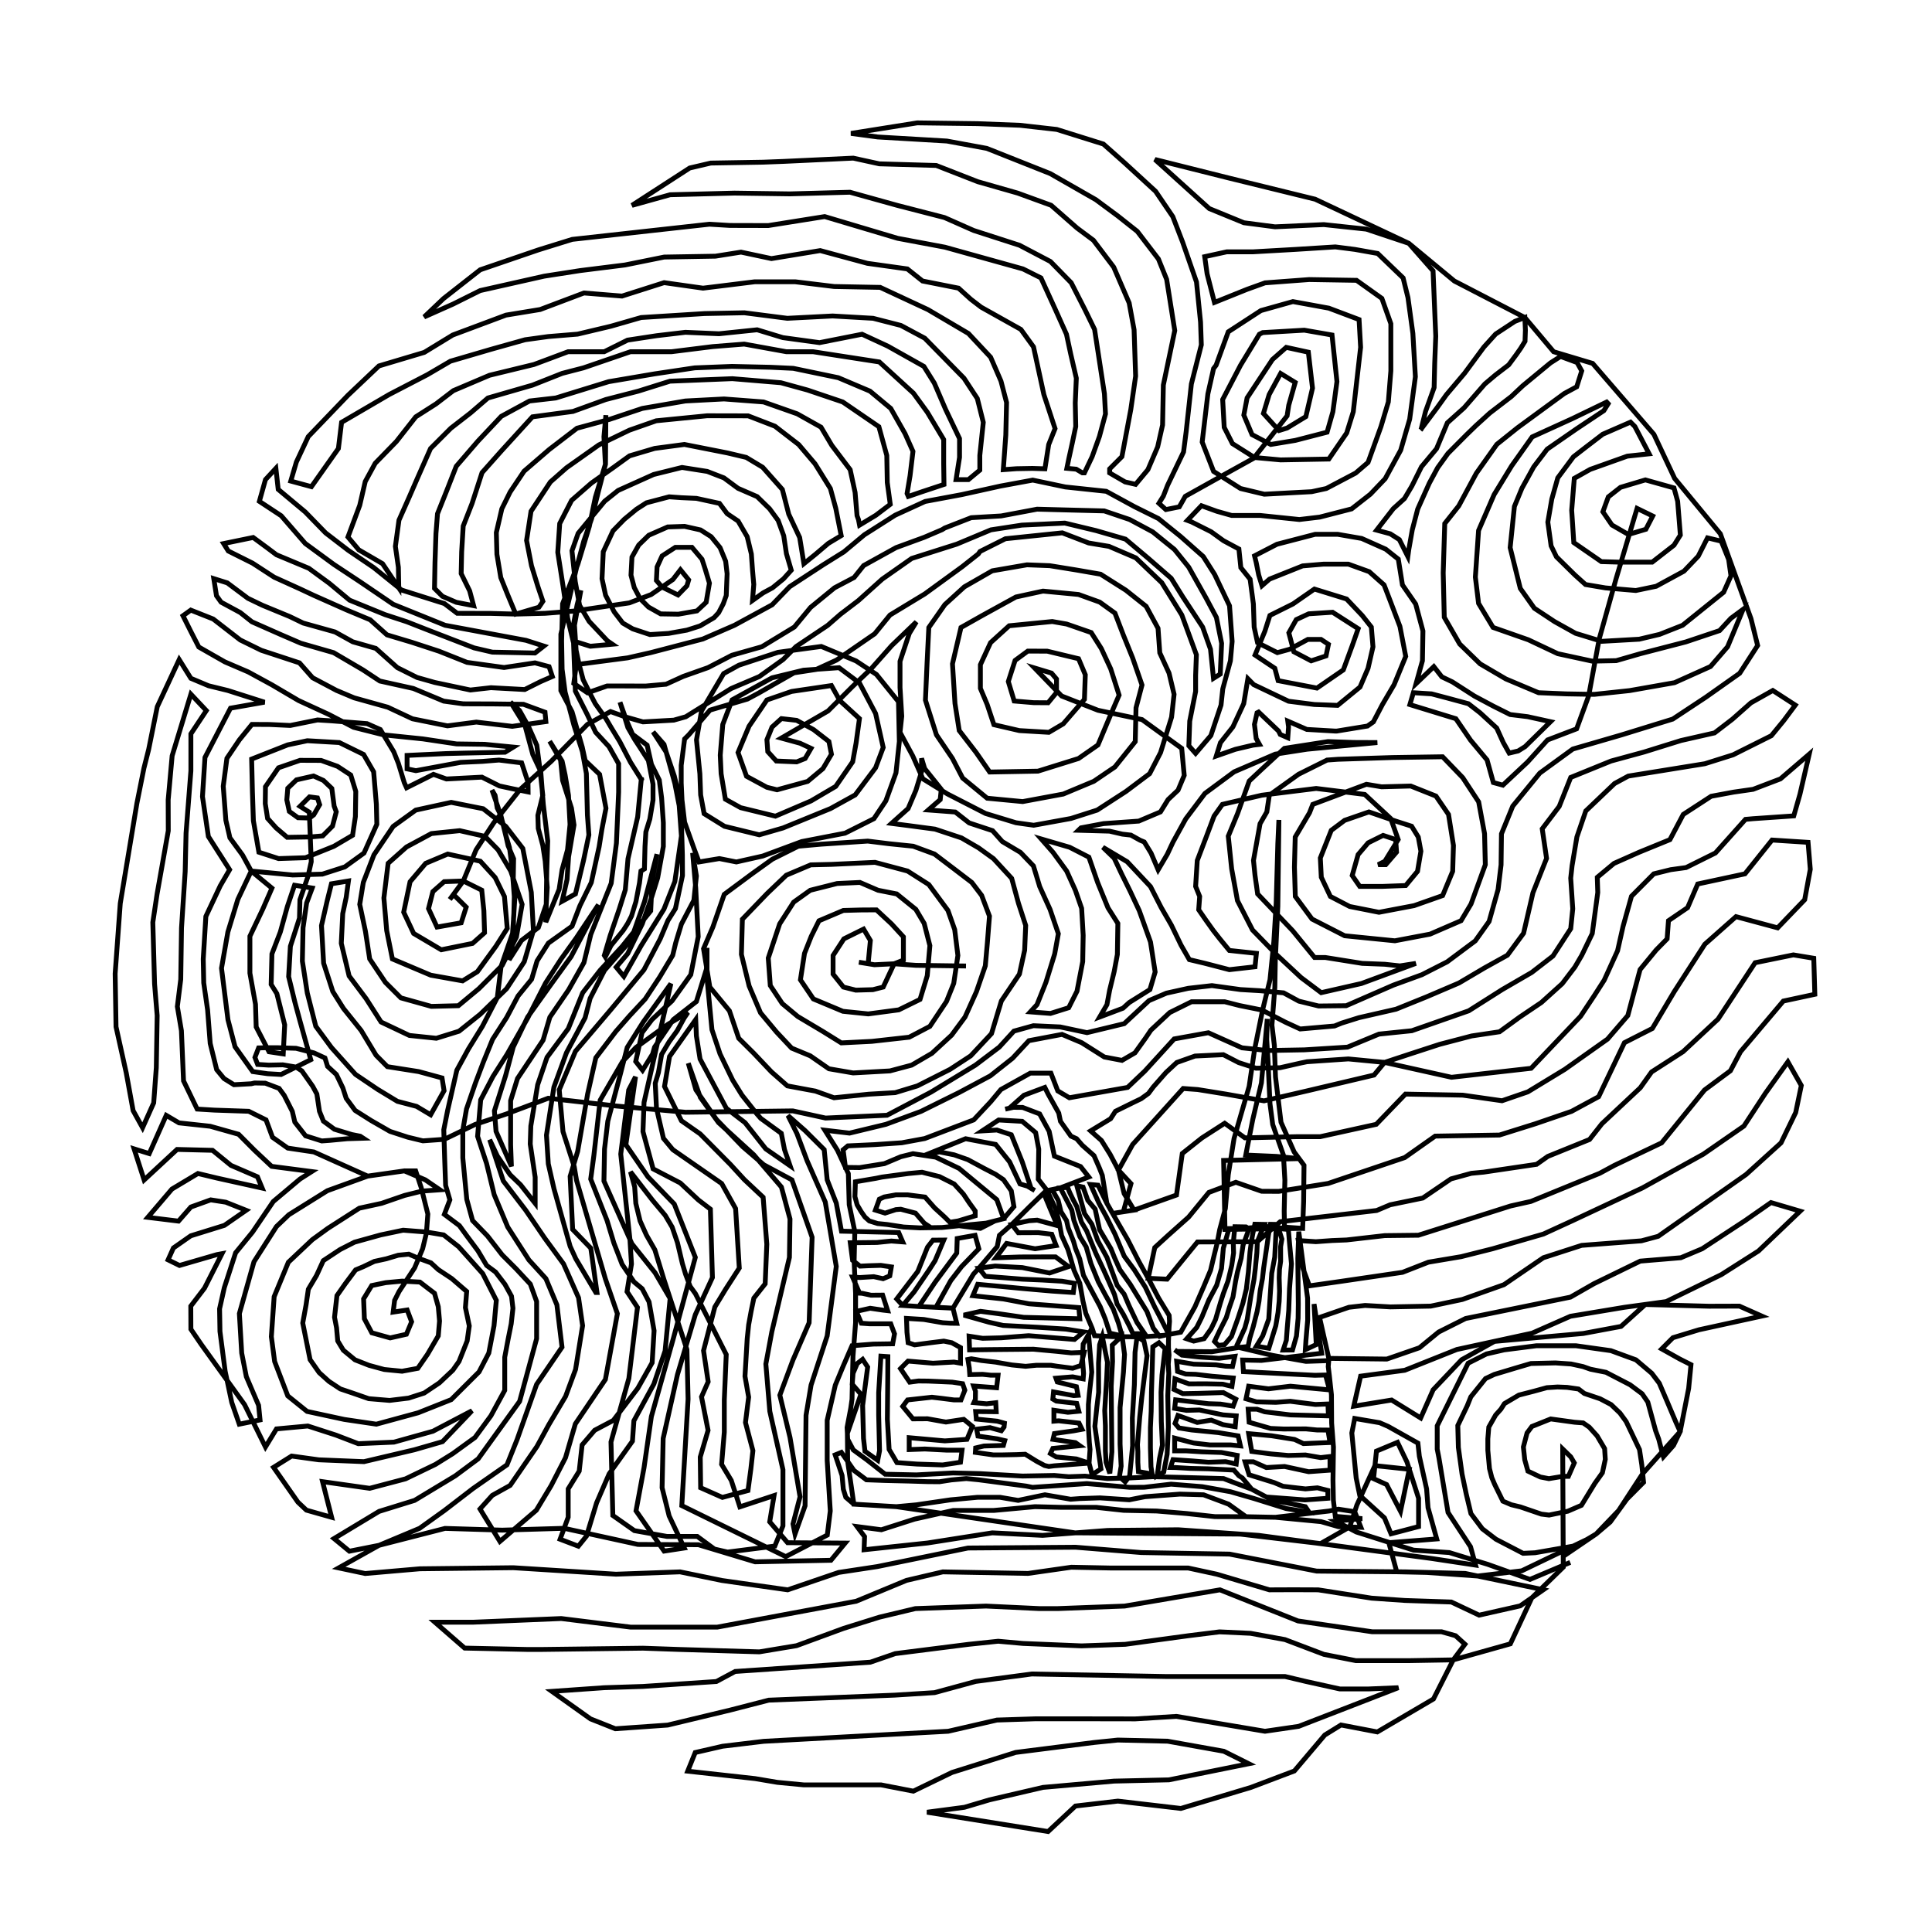 <?xml version="1.0" encoding="UTF-8" standalone="no"?>
<svg width="100%" height="100%" viewBox="0 0 200 200" preserveAspectRatio="xMidYMid meet" xmlns="http://www.w3.org/2000/svg">
    <path d="M 100.00 100.00 L 94.81 99.93 L 92.56 99.77 L 90.52 99.87 L 88.91 99.61 L 89.87 99.76 L 90.10 97.36 L 89.40 96.18 L 87.36 97.19 L 86.24 98.91 L 86.24 100.84 L 87.31 102.18 L 88.59 102.50 L 90.36 102.45 L 91.43 102.18 L 92.56 99.77 L 93.52 99.39 L 93.52 96.98 L 92.29 95.64 L 90.73 94.19 L 89.13 94.20 L 87.30 94.25 L 84.78 95.32 L 83.98 96.93 L 83.28 98.70 L 82.86 101.43 L 84.20 103.41 L 87.26 104.69 L 89.88 104.96 L 93.04 104.54 L 95.24 103.46 L 95.99 101.00 L 96.26 97.89 L 95.67 95.59 L 94.81 94.14 L 92.83 92.54 L 90.90 92.16 L 89.02 91.35 L 86.66 91.46 L 83.88 92.16 L 82.16 93.39 L 80.71 95.64 L 79.53 99.18 L 79.74 102.02 L 80.98 103.89 L 82.59 105.23 L 85.21 106.79 L 87.09 107.96 L 90.26 107.80 L 94.12 107.37 L 96.26 106.25 L 97.98 103.67 L 98.73 101.80 L 99.16 98.91 L 98.83 96.23 L 98.13 94.25 L 96.15 91.57 L 93.95 90.17 L 90.58 89.27 L 86.08 89.48 L 83.93 89.53 L 81.40 90.60 L 79.43 92.48 L 76.85 95.16 L 76.75 98.80 L 77.55 102.07 L 78.73 104.85 L 80.39 106.84 L 81.95 108.50 L 83.88 109.30 L 85.81 110.64 L 88.32 111.07 L 92.13 110.86 L 94.38 110.26 L 96.47 109.04 L 98.51 107.16 L 99.90 105.28 L 101.08 102.66 L 102.00 99.98 L 102.21 97.62 L 102.43 94.84 L 101.62 92.69 L 100.60 91.35 L 98.78 89.96 L 96.74 88.41 L 94.54 87.60 L 92.02 87.34 L 89.83 87.07 L 85.00 87.39 L 82.64 87.60 L 79.96 88.94 L 77.87 90.44 L 74.97 92.59 L 73.80 95.96 L 72.83 98.21 L 73.48 102.18 L 75.51 104.64 L 76.47 107.48 L 78.03 109.03 L 79.86 110.96 L 81.51 112.41 L 84.41 112.95 L 86.34 113.64 L 89.93 113.27 L 92.67 113.11 L 94.97 112.41 L 98.35 110.70 L 100.49 109.30 L 102.64 107.00 L 103.66 103.62 L 105.53 100.84 L 106.07 98.37 L 106.18 95.80 L 105.43 93.50 L 104.73 90.93 L 102.85 88.89 L 101.30 87.77 L 99.53 86.74 L 96.79 85.83 L 94.01 85.46 L 92.29 85.24 L 94.01 83.70 L 94.81 81.82 L 95.40 79.89 L 95.40 78.50 L 95.72 79.56 L 97.44 81.71 L 97.33 82.78 L 96.10 83.85 L 98.89 84.06 L 100.33 85.19 L 102.75 85.99 L 103.76 87.12 L 105.64 88.24 L 106.98 89.64 L 107.63 91.78 L 108.70 94.14 L 109.56 96.66 L 109.18 98.75 L 108.27 101.70 L 107.35 104.00 L 106.66 104.75 L 108.75 104.91 L 110.63 104.32 L 111.49 102.61 L 112.08 99.55 L 112.13 96.82 L 111.97 94.03 L 111.32 92.16 L 110.42 90.17 L 109.02 88.25 L 107.79 86.85 L 110.73 87.71 L 112.72 88.73 L 113.63 91.36 L 114.70 93.98 L 115.72 95.59 L 115.67 98.80 L 115.34 100.57 L 114.87 102.50 L 114.59 104.00 L 113.84 105.28 L 116.25 104.37 L 116.90 103.78 L 119.04 102.44 L 119.58 100.62 L 119.10 97.52 L 117.94 94.28 L 116.99 92.25 L 116.09 90.43 L 115.34 88.84 L 114.17 87.71 L 116.69 89.21 L 119.10 91.78 L 120.21 93.95 L 121.26 95.77 L 122.26 97.84 L 123.12 99.34 L 124.68 99.71 L 127.26 100.38 L 129.92 100.08 L 130.06 98.69 L 127.26 98.39 L 126.29 97.21 L 125.60 96.33 L 124.83 95.25 L 124.09 94.18 L 124.19 92.80 L 123.77 91.76 L 123.94 89.08 L 124.90 86.56 L 125.68 84.48 L 126.54 83.27 L 130.62 82.32 L 136.25 81.62 L 141.28 82.24 L 143.97 84.74 L 144.74 86.91 L 143.36 89.16 L 142.67 89.51 L 143.45 89.51 L 144.57 88.21 L 144.48 86.91 L 143.18 86.48 L 141.63 87.25 L 140.59 88.47 L 139.98 90.63 L 140.76 91.76 L 143.10 91.76 L 145.52 91.67 L 146.74 90.20 L 147.09 88.12 L 146.82 86.65 L 146.13 85.53 L 144.48 85.00 L 141.71 84.05 L 139.20 84.92 L 137.81 85.96 L 136.68 88.82 L 136.78 90.81 L 137.72 92.80 L 139.72 93.84 L 142.75 94.44 L 146.39 93.75 L 149.34 92.71 L 150.38 90.20 L 150.46 87.52 L 149.95 84.31 L 148.65 82.41 L 146.04 81.37 L 143.02 81.45 L 141.45 81.19 L 135.90 83.27 L 135.56 84.14 L 134.08 86.65 L 134.00 89.77 L 134.09 92.80 L 135.82 95.14 L 139.20 96.87 L 144.40 97.39 L 148.04 96.70 L 151.25 95.31 L 152.28 93.58 L 153.76 89.51 L 153.68 86.30 L 153.07 83.01 L 151.42 80.50 L 149.34 78.34 L 144.14 78.42 L 138.51 78.60 L 137.38 78.68 L 134.43 80.15 L 131.40 82.32 L 131.14 84.05 L 130.44 85.27 L 129.76 89.07 L 129.92 90.63 L 130.19 92.54 L 133.82 96.35 L 136.08 99.12 L 137.20 99.12 L 141.02 99.73 L 143.36 99.82 L 144.92 99.99 L 146.57 99.73 L 140.94 101.81 L 136.77 102.76 L 134.69 101.20 L 132.18 98.86 L 129.66 96.27 L 128.10 93.23 L 127.50 89.94 L 127.15 86.56 L 128.11 84.23 L 129.32 80.85 L 130.62 79.63 L 132.96 77.47 L 137.47 76.77 L 140.15 76.86 L 142.58 76.87 L 135.30 77.56 L 132.01 78.07 L 127.76 79.90 L 124.73 82.14 L 122.75 84.77 L 121.43 87.17 L 120.84 88.43 L 119.89 90.04 L 119.16 88.32 L 118.45 87.16 L 118.02 86.98 L 117.07 86.45 L 116.19 86.35 L 114.85 86.04 L 111.64 85.95 L 111.90 85.70 L 114.24 85.26 L 117.88 85.00 L 120.13 84.05 L 120.92 82.77 L 121.95 81.80 L 122.59 80.27 L 122.33 77.47 L 118.22 74.49 L 113.67 73.53 L 109.90 72.05 L 107.10 69.15 L 108.85 69.68 L 109.37 70.29 L 109.37 71.69 L 108.50 72.75 L 107.01 72.74 L 104.99 72.57 L 104.38 70.55 L 105.08 68.37 L 106.40 67.40 L 108.41 67.41 L 111.65 68.19 L 112.35 69.85 L 112.26 72.40 L 110.07 74.93 L 108.58 75.81 L 105.52 75.63 L 102.89 75.02 L 102.19 72.92 L 101.49 71.26 L 101.49 68.81 L 102.54 66.53 L 104.47 64.78 L 108.93 64.34 L 110.42 64.60 L 112.96 65.48 L 114.01 67.14 L 114.98 69.24 L 115.85 71.96 L 114.98 73.97 L 113.66 77.12 L 111.65 78.52 L 107.45 79.83 L 102.45 79.92 L 101.05 77.90 L 99.30 75.63 L 98.86 72.83 L 98.60 68.72 L 99.48 64.96 L 101.66 63.73 L 105.17 61.80 L 107.97 61.19 L 111.65 61.54 L 113.84 62.33 L 115.42 63.47 L 116.29 65.74 L 117.25 68.11 L 118.22 70.91 L 117.60 73.27 L 117.52 76.77 L 115.41 79.40 L 113.23 80.88 L 110.07 82.20 L 105.87 82.98 L 102.19 82.63 L 99.65 80.54 L 98.60 78.52 L 96.94 76.07 L 95.80 72.48 L 95.97 68.63 L 96.15 64.96 L 97.81 62.59 L 99.83 60.75 L 102.72 59.09 L 106.31 58.47 L 108.67 58.56 L 111.39 59.00 L 113.93 59.44 L 116.55 61.10 L 118.65 62.77 L 119.88 65.04 L 120.06 67.58 L 121.02 69.68 L 121.54 71.87 L 121.28 74.24 L 120.14 77.91 L 119.01 80.09 L 116.56 81.93 L 113.58 83.86 L 110.86 84.73 L 107.01 85.43 L 105.17 85.17 L 102.02 84.21 L 98.08 82.19 L 95.53 80.62 L 94.49 78.26 L 93.17 75.81 L 93.35 74.14 L 93.17 71.17 L 93.17 68.46 L 94.13 65.57 L 94.86 64.38 L 92.31 66.83 L 90.20 69.21 L 88.27 71.05 L 85.72 73.60 L 80.88 76.41 L 82.82 76.94 L 83.96 77.47 L 83.35 78.52 L 82.47 78.87 L 80.36 78.78 L 79.48 77.81 L 79.39 76.58 L 79.92 75.27 L 80.89 74.39 L 82.47 74.57 L 84.22 75.53 L 85.81 76.76 L 86.07 78.08 L 85.19 79.57 L 83.61 80.89 L 80.44 81.76 L 79.39 81.50 L 77.28 80.36 L 76.40 77.90 L 77.54 75.18 L 79.39 72.46 L 81.94 71.58 L 86.07 70.97 L 86.95 72.54 L 88.97 74.39 L 88.62 76.93 L 88.27 78.86 L 86.51 81.41 L 83.96 82.91 L 80.27 84.49 L 76.67 83.61 L 75.09 82.73 L 74.65 80.10 L 74.56 78.17 L 74.82 75.00 L 75.79 72.45 L 79.92 70.17 L 83.17 69.38 L 86.86 69.12 L 88.97 70.70 L 90.64 73.86 L 91.43 77.38 L 90.64 79.48 L 88.53 82.29 L 85.98 83.70 L 81.06 85.71 L 78.60 86.42 L 75.00 85.54 L 72.89 84.23 L 72.53 82.29 L 72.45 80.10 L 72.10 76.59 L 72.62 73.60 L 74.91 69.73 L 76.49 68.86 L 80.53 67.53 L 85.02 66.92 L 88.62 68.42 L 90.73 69.82 L 93.01 72.64 L 93.10 76.76 L 92.75 80.01 L 91.70 82.91 L 90.47 84.75 L 87.48 86.25 L 82.99 87.12 L 78.95 88.62 L 76.23 89.23 L 74.47 88.88 L 72.36 89.23 L 71.84 87.83 L 70.87 85.11 L 70.60 82.82 L 70.52 81.07 L 70.52 79.22 L 70.87 76.50 L 71.31 76.06 L 73.50 73.51 L 77.37 72.37 L 78.51 71.76 L 82.20 69.65 L 84.49 69.30 L 86.60 68.33 L 90.55 65.61 L 92.13 63.67 L 95.74 61.48 L 99.60 58.67 L 101.27 57.35 L 101.45 57.09 L 104.08 55.77 L 109.97 55.16 L 112.70 56.21 L 114.80 56.56 L 117.58 57.75 L 120.27 60.32 L 122.34 63.66 L 123.85 67.78 L 123.77 69.91 L 123.77 71.58 L 123.16 74.65 L 123.07 77.20 L 123.77 77.99 L 125.35 76.14 L 126.40 72.99 L 126.58 71.32 L 127.37 68.41 L 127.55 66.40 L 127.28 62.71 L 125.74 59.47 L 124.56 57.61 L 122.22 55.54 L 119.92 53.68 L 117.44 52.45 L 114.52 50.86 L 110.28 50.41 L 106.91 49.70 L 103.55 50.32 L 99.57 51.20 L 95.77 51.91 L 92.67 53.33 L 89.48 55.36 L 87.36 57.13 L 85.23 58.46 L 81.74 60.74 L 79.93 62.61 L 76.03 64.73 L 72.76 66.15 L 67.36 67.56 L 64.98 68.10 L 62.32 68.45 L 59.66 68.80 L 59.40 70.75 L 60.82 71.72 L 62.85 71.01 L 64.35 71.01 L 66.83 71.02 L 68.95 70.83 L 70.73 70.02 L 73.30 69.11 L 75.77 67.83 L 78.87 66.95 L 82.23 64.91 L 83.91 62.88 L 86.39 60.85 L 88.42 59.78 L 89.40 58.55 L 92.76 56.69 L 95.68 55.62 L 97.53 54.83 L 97.80 54.66 L 100.54 53.59 L 103.64 53.41 L 107.36 52.71 L 110.37 52.79 L 114.31 52.89 L 116.94 53.78 L 119.33 55.06 L 121.58 56.88 L 123.05 58.70 L 124.83 61.87 L 125.92 63.91 L 126.46 66.60 L 126.32 69.78 L 125.62 70.22 L 125.31 67.21 L 124.50 64.92 L 122.43 61.77 L 121.24 59.86 L 118.86 57.79 L 116.51 55.81 L 113.47 54.93 L 110.23 54.15 L 105.78 54.36 L 102.58 54.85 L 99.04 56.33 L 94.38 57.81 L 91.33 59.95 L 88.86 62.17 L 87.01 63.58 L 85.68 64.74 L 82.40 66.94 L 81.07 68.27 L 78.60 70.04 L 75.68 71.28 L 70.99 74.20 L 69.75 74.55 L 66.56 74.73 L 64.70 74.20 L 63.20 73.66 L 60.81 74.99 L 57.06 78.81 L 53.83 81.74 L 51.11 85.18 L 49.28 87.98 L 47.96 91.20 L 46.56 93.11 L 46.94 92.60 L 48.26 93.91 L 47.74 95.53 L 45.24 95.97 L 44.36 94.06 L 44.81 92.30 L 45.98 91.27 L 47.96 91.20 L 49.87 92.15 L 50.09 94.28 L 50.16 96.56 L 48.92 97.66 L 45.68 98.32 L 42.82 96.63 L 41.79 94.43 L 42.45 91.28 L 44.07 89.37 L 46.35 88.41 L 49.72 89.15 L 51.26 90.84 L 52.22 92.81 L 52.51 96.11 L 51.34 97.95 L 49.42 100.59 L 47.89 101.54 L 44.59 100.95 L 40.62 99.27 L 40.03 96.33 L 39.74 92.96 L 40.18 89.37 L 42.08 87.68 L 44.66 86.29 L 47.59 85.99 L 50.20 86.58 L 51.56 87.97 L 52.87 90.17 L 54.05 93.62 L 53.46 97.00 L 51.99 99.93 L 49.57 102.35 L 47.45 104.11 L 44.65 104.18 L 41.50 103.30 L 39.89 101.69 L 38.27 99.27 L 37.83 96.41 L 37.24 93.62 L 37.61 91.35 L 38.71 88.49 L 40.70 85.55 L 43.04 83.86 L 46.71 83.06 L 50.02 83.72 L 52.36 85.55 L 54.12 87.83 L 55.00 92.37 L 55.22 96.33 L 54.27 99.56 L 52.44 102.35 L 49.72 104.99 L 47.52 106.75 L 45.17 107.48 L 42.38 107.19 L 39.45 105.80 L 37.90 103.38 L 36.14 101.03 L 35.33 97.65 L 35.48 94.58 L 35.84 92.89 L 36.07 91.20 L 34.31 91.49 L 33.87 93.25 L 33.28 95.82 L 33.50 99.71 L 34.45 102.64 L 35.56 104.40 L 37.39 106.68 L 38.93 109.24 L 40.10 110.42 L 43.34 110.93 L 45.76 111.59 L 45.97 112.91 L 44.58 115.40 L 43.12 114.53 L 41.14 114.01 L 39.08 112.76 L 36.80 111.22 L 34.31 108.44 L 32.69 106.24 L 31.81 102.79 L 31.30 99.49 L 31.37 96.04 L 31.74 93.48 L 32.32 91.93 L 30.49 91.64 L 29.75 93.84 L 29.02 96.48 L 28.15 98.75 L 28.07 101.91 L 28.66 102.86 L 29.47 106.09 L 29.32 109.10 L 27.85 108.88 L 26.52 106.31 L 26.45 103.96 L 25.87 100.74 L 25.87 96.92 L 27.19 94.14 L 28.15 91.94 L 26.01 90.17 L 24.62 93.11 L 23.59 96.48 L 22.93 100.23 L 23.60 105.57 L 24.33 108.36 L 26.16 110.93 L 27.70 111.15 L 29.10 111.23 L 32.17 109.70 L 31.05 105.68 L 30.53 103.76 L 29.88 101.10 L 30.06 97.96 L 31.00 95.05 L 31.05 93.14 L 31.89 90.70 L 32.22 89.20 L 32.02 84.08 L 31.06 83.47 L 32.04 82.49 L 32.86 82.60 L 33.09 83.30 L 32.48 84.35 L 32.05 84.68 L 30.85 84.65 L 29.95 84.00 L 29.69 82.80 L 29.79 81.60 L 30.69 80.73 L 32.46 80.33 L 33.48 80.79 L 34.35 81.62 L 34.59 83.45 L 34.81 84.04 L 34.42 85.52 L 33.41 86.53 L 32.12 86.64 L 29.73 86.68 L 28.58 85.70 L 27.70 84.72 L 27.46 83.19 L 27.48 81.44 L 28.83 79.48 L 31.06 78.71 L 33.24 78.72 L 34.94 79.33 L 36.31 80.23 L 36.83 81.93 L 36.79 84.53 L 36.50 86.47 L 34.56 87.61 L 31.63 88.79 L 28.84 88.88 L 26.80 88.22 L 26.23 84.96 L 26.13 81.98 L 26.05 78.58 L 29.78 77.11 L 31.81 76.68 L 35.13 76.87 L 37.64 78.10 L 38.68 79.90 L 38.96 83.25 L 39.01 85.33 L 37.68 88.31 L 35.70 89.74 L 33.37 90.49 L 30.30 90.58 L 26.01 90.17 L 25.11 88.52 L 23.80 86.73 L 23.38 84.91 L 23.11 81.39 L 23.49 78.50 L 24.78 76.59 L 26.08 74.99 L 27.91 75.00 L 27.91 75.00 L 30.05 75.10 L 32.87 74.53 L 34.31 74.62 L 37.99 74.91 L 39.37 75.52 L 40.76 77.82 L 41.24 79.02 L 41.85 81.02 L 42.09 81.55 L 44.87 80.16 L 46.21 80.64 L 49.89 80.45 L 51.70 81.36 L 53.00 81.64 L 54.67 81.98 L 54.66 80.98 L 54.00 78.97 L 51.66 78.68 L 49.93 78.82 L 47.69 78.92 L 43.05 79.78 L 42.14 79.59 L 42.14 78.20 L 46.16 78.01 L 48.12 77.96 L 52.28 77.87 L 53.14 77.34 L 50.17 77.05 L 47.26 77.01 L 43.77 76.49 L 39.69 76.07 L 36.60 75.29 L 34.02 73.95 L 30.91 72.52 L 28.14 70.89 L 25.70 69.56 L 23.28 68.52 L 20.58 66.98 L 19.76 65.38 L 18.94 63.74 L 19.75 63.16 L 22.07 64.08 L 24.87 66.25 L 27.05 67.32 L 31.00 68.62 L 32.36 70.16 L 34.83 71.47 L 36.66 72.24 L 40.14 73.21 L 42.70 74.41 L 46.32 75.14 L 49.31 74.75 L 53.03 75.19 L 56.51 74.70 L 56.42 73.73 L 54.19 72.91 L 51.00 72.87 L 47.96 72.86 L 45.93 72.58 L 42.79 71.27 L 39.32 70.50 L 37.58 69.35 L 34.53 67.56 L 31.15 66.59 L 29.02 65.67 L 26.08 64.37 L 24.87 63.41 L 22.89 62.34 L 22.41 61.67 L 22.13 59.90 L 23.53 60.34 L 25.67 61.94 L 27.17 62.66 L 29.98 63.82 L 31.39 64.50 L 34.68 65.42 L 36.52 66.44 L 38.90 67.12 L 41.13 69.11 L 43.17 70.13 L 45.01 70.65 L 48.69 71.43 L 50.82 71.19 L 54.32 71.38 L 55.96 70.56 L 57.18 70.03 L 56.84 69.01 L 55.38 68.62 L 52.18 69.10 L 48.35 68.57 L 45.44 67.41 L 42.63 66.49 L 40.06 65.72 L 38.32 64.16 L 35.90 63.15 L 32.50 61.64 L 31.05 60.96 L 28.38 59.75 L 26.15 58.30 L 23.63 57.04 L 23.15 56.27 L 26.21 55.64 L 27.65 56.70 L 28.62 57.43 L 31.97 58.83 L 34.10 60.39 L 36.19 62.13 L 39.87 63.63 L 42.10 64.36 L 44.09 65.14 L 49.08 67.07 L 50.97 67.51 L 55.38 67.60 L 56.30 66.88 L 54.46 66.29 L 46.08 64.73 L 40.71 62.56 L 37.28 60.23 L 34.56 58.43 L 31.60 56.26 L 29.11 53.39 L 26.85 51.90 L 27.48 49.65 L 28.56 48.48 L 28.80 50.66 L 31.60 53.00 L 33.71 55.17 L 36.04 56.96 L 38.68 58.75 L 41.57 61.08 L 46.00 62.48 L 47.33 63.49 L 50.82 63.50 L 53.39 63.57 L 56.43 63.49 L 59.39 63.26 L 65.15 62.41 L 67.40 61.55 L 69.66 59.99 L 70.44 58.98 L 71.29 60.03 L 71.11 60.64 L 70.19 61.59 L 68.53 60.77 L 67.95 60.09 L 68.02 58.69 L 68.54 57.55 L 69.91 56.66 L 71.63 56.66 L 72.67 57.89 L 72.98 58.84 L 73.44 60.37 L 73.10 62.35 L 72.15 63.24 L 70.23 63.58 L 68.39 63.55 L 67.13 62.84 L 66.27 61.98 L 65.66 60.83 L 65.32 59.54 L 65.42 57.67 L 66.12 56.42 L 67.16 55.41 L 69.12 54.55 L 70.87 54.49 L 72.52 54.86 L 73.62 55.56 L 74.54 56.69 L 75.12 58.10 L 75.27 59.39 L 75.18 61.65 L 74.87 62.51 L 74.39 63.43 L 73.92 63.94 L 72.46 64.80 L 71.11 65.23 L 69.21 65.57 L 67.28 65.69 L 65.50 65.10 L 64.47 64.50 L 63.58 63.34 L 62.69 61.62 L 62.32 59.91 L 62.45 57.12 L 63.46 54.95 L 64.62 53.76 L 65.88 52.72 L 66.92 52.05 L 69.27 51.43 L 70.53 51.52 L 72.09 51.59 L 74.48 52.11 L 75.27 53.17 L 76.41 53.94 L 77.35 55.56 L 77.78 57.35 L 77.90 59.03 L 78.03 60.50 L 77.93 61.75 L 77.90 62.16 L 78.99 61.38 L 79.97 60.85 L 81.11 59.92 L 81.91 59.03 L 81.41 57.32 L 81.13 55.46 L 80.55 53.87 L 79.66 52.66 L 78.38 51.41 L 76.40 50.55 L 74.94 49.47 L 73.21 48.80 L 70.60 48.39 L 67.66 49.12 L 63.99 50.77 L 62.59 51.89 L 59.85 55.21 L 59.21 57.02 L 59.55 60.21 L 60.00 62.67 L 60.99 64.33 L 62.88 66.34 L 63.39 66.69 L 61.11 66.90 L 59.32 66.34 L 58.76 63.98 L 58.30 60.76 L 57.74 57.18 L 57.94 54.20 L 59.17 51.80 L 61.22 50.01 L 63.47 48.42 L 65.17 47.19 L 67.77 46.42 L 70.85 46.01 L 75.31 46.89 L 77.25 47.35 L 78.95 48.37 L 80.99 50.67 L 81.65 53.23 L 82.78 55.64 L 83.22 58.35 L 83.22 58.35 L 84.42 57.38 L 85.75 56.25 L 87.08 55.45 L 86.52 52.62 L 85.96 50.57 L 84.37 48.01 L 82.68 46.02 L 80.22 44.12 L 77.45 43.05 L 73.20 43.04 L 67.93 43.56 L 65.16 44.53 L 61.99 46.06 L 58.65 48.42 L 56.97 49.90 L 54.97 52.93 L 54.51 55.95 L 55.02 58.56 L 55.68 60.71 L 56.20 62.25 L 55.79 62.86 L 53.39 63.57 L 52.56 61.58 L 51.84 59.79 L 51.44 57.38 L 51.38 55.13 L 51.95 52.67 L 52.81 50.93 L 54.25 48.78 L 56.86 46.53 L 59.73 44.33 L 63.11 43.41 L 66.49 42.28 L 70.95 41.51 L 74.95 41.30 L 79.04 41.61 L 82.53 42.84 L 84.99 44.22 L 86.11 46.11 L 88.01 48.62 L 88.52 50.98 L 88.72 53.38 L 88.87 53.79 L 88.98 54.36 L 90.67 53.34 L 92.16 52.21 L 91.85 49.95 L 91.80 47.15 L 90.98 44.17 L 87.24 41.61 L 83.60 40.38 L 80.84 39.62 L 75.81 39.20 L 69.36 39.46 L 66.08 40.49 L 62.71 41.36 L 59.32 42.59 L 55.12 43.15 L 51.90 46.68 L 49.90 48.93 L 48.87 52.11 L 47.95 54.46 L 47.79 57.13 L 47.74 59.38 L 48.62 61.17 L 49.03 62.70 L 47.23 62.35 L 45.80 61.73 L 44.98 60.91 L 45.03 58.25 L 45.13 55.23 L 45.29 53.18 L 46.21 50.88 L 47.23 48.27 L 49.48 45.66 L 51.89 43.10 L 54.82 41.51 L 57.53 41.20 L 63.01 39.51 L 67.78 38.70 L 71.92 38.08 L 75.77 37.93 L 79.76 38.02 L 82.12 38.13 L 86.78 39.10 L 90.06 40.49 L 92.21 42.28 L 93.69 44.89 L 94.51 46.73 L 94.21 49.24 L 93.90 51.09 L 94.03 51.39 L 95.46 50.90 L 97.72 50.15 L 97.69 48.01 L 97.69 45.50 L 96.00 42.68 L 94.56 40.70 L 91.03 37.47 L 84.17 36.41 L 81.40 36.41 L 77.04 35.62 L 73.77 35.88 L 69.52 36.41 L 65.27 36.41 L 60.40 38.08 L 58.20 38.65 L 55.12 39.87 L 50.51 41.20 L 48.72 42.74 L 46.67 44.33 L 44.57 46.43 L 43.24 49.44 L 42.37 51.44 L 41.30 53.85 L 40.93 56.56 L 41.24 58.72 L 41.28 60.85 L 39.60 58.35 L 37.14 56.92 L 36.02 55.59 L 37.24 52.31 L 37.81 49.85 L 38.84 47.96 L 41.03 45.71 L 43.04 43.15 L 45.14 41.81 L 46.93 40.44 L 50.67 38.85 L 55.28 37.73 L 58.81 36.41 L 62.55 36.41 L 64.96 35.21 L 67.98 34.75 L 70.95 34.40 L 74.43 34.55 L 78.38 34.14 L 81.04 34.95 L 84.84 35.47 L 89.24 34.60 L 91.90 35.83 L 94.00 37.01 L 95.64 37.93 L 96.72 39.66 L 97.89 42.38 L 99.33 45.40 L 99.33 47.35 L 98.97 49.65 L 100.25 49.65 L 101.43 48.67 L 101.43 47.14 L 101.79 43.72 L 101.17 41.25 L 99.79 39.15 L 95.73 35.01 L 93.26 33.69 L 90.38 32.95 L 86.19 32.71 L 81.50 32.95 L 77.06 32.38 L 72.94 32.46 L 70.39 32.62 L 66.37 32.87 L 63.24 33.77 L 59.79 34.59 L 56.75 34.84 L 54.36 35.17 L 50.83 36.16 L 46.63 37.39 L 44.24 38.79 L 40.29 40.84 L 35.36 43.72 L 35.03 46.43 L 32.24 50.38 L 30.10 49.80 L 30.68 47.83 L 31.91 45.20 L 36.02 40.92 L 39.23 37.88 L 43.92 36.48 L 46.87 34.68 L 52.38 32.62 L 55.92 32.04 L 60.45 30.33 L 64.39 30.65 L 68.75 29.26 L 72.78 29.83 L 78.13 29.17 L 82.32 29.17 L 86.35 29.66 L 91.12 29.75 L 96.06 32.05 L 100.25 34.52 L 102.55 36.98 L 103.62 39.45 L 104.20 41.67 L 104.12 45.04 L 103.86 48.62 L 105.23 48.52 L 106.88 48.49 L 108.17 48.53 L 108.56 46.02 L 109.22 44.37 L 108.06 40.84 L 106.99 35.91 L 105.68 34.10 L 101.57 31.80 L 100.50 30.98 L 99.23 29.83 L 95.50 29.09 L 93.93 27.84 L 89.79 27.26 L 84.91 25.94 L 79.86 26.77 L 76.71 26.10 L 74.06 26.52 L 68.76 26.61 L 64.70 27.43 L 60.06 28.01 L 56.33 28.59 L 49.71 30.08 L 46.90 31.48 L 43.91 32.81 L 45.91 30.91 L 49.71 27.93 L 55.76 25.86 L 59.24 24.78 L 73.44 23.21 L 75.56 23.34 L 79.53 23.35 L 85.37 22.42 L 92.92 24.67 L 97.82 25.59 L 105.90 27.84 L 107.76 28.77 L 109.21 31.95 L 110.40 34.60 L 110.84 36.65 L 111.42 39.15 L 111.31 41.71 L 111.36 44.15 L 111.00 45.87 L 110.64 47.50 L 110.44 48.48 L 111.41 48.57 L 112.05 48.95 L 112.26 48.95 L 113.06 47.27 L 113.81 45.19 L 114.44 42.85 L 114.33 40.76 L 113.31 34.10 L 112.31 32.05 L 110.89 29.27 L 108.74 27.07 L 105.54 25.39 L 100.80 23.86 L 97.77 22.52 L 92.88 21.26 L 87.99 19.90 L 81.76 20.07 L 76.03 19.99 L 69.37 20.16 L 65.42 21.26 L 71.40 17.39 L 73.58 16.88 L 78.98 16.79 L 81.08 16.71 L 84.71 16.54 L 88.33 16.37 L 91.03 16.96 L 96.92 17.13 L 101.22 18.81 L 105.35 19.99 L 108.81 21.25 L 111.50 23.61 L 113.19 24.87 L 115.29 27.65 L 116.89 31.36 L 117.40 34.14 L 117.56 38.94 L 117.06 42.39 L 116.14 47.27 L 114.87 48.54 L 114.87 48.96 L 116.47 49.89 L 117.56 50.14 L 118.83 48.62 L 119.84 46.26 L 120.35 43.99 L 120.43 39.86 L 121.61 34.22 L 120.77 28.92 L 119.92 26.81 L 117.73 23.95 L 115.71 22.35 L 113.44 20.67 L 108.72 17.97 L 102.15 15.36 L 98.02 14.60 L 90.86 14.18 L 88.10 13.81 L 94.95 12.72 L 101.20 12.80 L 105.59 12.97 L 109.40 13.40 L 114.22 14.91 L 116.42 16.86 L 119.63 19.81 L 121.41 22.43 L 122.42 25.05 L 123.86 29.19 L 124.28 33.34 L 124.36 35.70 L 123.33 39.75 L 122.79 44.69 L 122.52 46.79 L 121.34 49.25 L 120.87 50.23 L 120.43 51.36 L 119.97 52.10 L 120.69 52.75 L 122.08 52.47 L 122.70 51.38 L 126.57 49.22 L 129.78 47.44 L 133.24 43.05 L 133.41 41.95 L 134.08 39.59 L 132.57 38.66 L 131.38 40.85 L 130.79 42.80 L 132.40 44.57 L 133.24 44.31 L 135.18 43.13 L 135.87 40.18 L 135.44 36.46 L 133.15 35.96 L 131.72 37.22 L 129.10 41.19 L 128.76 42.97 L 129.61 44.99 L 131.55 46.01 L 134.09 45.59 L 137.38 44.74 L 137.98 42.62 L 138.40 39.50 L 137.89 34.68 L 135.02 34.18 L 130.71 34.43 L 130.37 34.60 L 128.42 37.81 L 126.57 41.36 L 126.73 44.24 L 127.58 45.92 L 129.86 47.36 L 132.57 47.61 L 137.56 47.52 L 139.41 44.82 L 140.09 42.63 L 140.85 35.95 L 140.69 33.08 L 137.56 31.90 L 133.84 31.22 L 130.53 32.15 L 127.15 34.35 L 125.89 37.81 L 125.63 38.15 L 125.04 40.77 L 124.45 45.76 L 125.63 48.80 L 128.42 50.57 L 130.88 51.16 L 135.78 50.90 L 137.30 50.57 L 140.34 48.97 L 141.62 47.87 L 142.96 44.15 L 143.72 41.61 L 143.98 38.40 L 143.98 33.51 L 143.05 30.89 L 140.43 29.02 L 135.52 28.94 L 130.96 29.28 L 129.10 29.95 L 125.72 31.31 L 124.96 28.35 L 124.71 26.57 L 126.99 26.07 L 129.69 26.07 L 134.08 25.82 L 138.23 25.56 L 140.26 25.82 L 142.62 26.24 L 145.25 28.77 L 145.75 30.80 L 146.26 34.52 L 146.52 39.00 L 145.93 43.39 L 145.00 46.60 L 143.39 49.56 L 141.86 51.16 L 139.92 52.68 L 136.62 53.53 L 134.51 53.78 L 130.45 53.36 L 127.50 53.36 L 125.97 52.93 L 124.37 52.35 L 122.92 53.87 L 123.35 54.03 L 125.38 55.05 L 126.65 55.97 L 128.25 56.83 L 128.45 58.76 L 129.41 59.96 L 129.75 62.52 L 129.83 64.92 L 130.18 66.53 L 132.23 67.56 L 133.51 67.21 L 135.39 66.19 L 136.75 66.19 L 137.52 66.70 L 137.27 67.90 L 135.73 68.41 L 133.94 67.47 L 133.42 65.51 L 134.19 64.14 L 135.48 63.54 L 137.95 63.38 L 140.60 65.08 L 140.00 66.79 L 139.06 69.35 L 136.33 71.23 L 132.31 70.46 L 131.97 69.18 L 129.92 67.81 L 130.94 65.34 L 131.46 63.71 L 133.85 62.52 L 136.07 60.98 L 139.40 62.01 L 141.02 63.72 L 141.96 64.91 L 142.13 66.96 L 141.62 69.18 L 140.79 71.12 L 138.47 73.02 L 136.06 72.93 L 133.39 72.59 L 129.78 70.87 L 129.18 70.26 L 128.75 72.84 L 127.63 75.25 L 126.34 76.88 L 125.91 78.26 L 127.88 77.57 L 129.70 77.14 L 130.38 77.06 L 130.04 76.45 L 129.86 74.99 L 130.13 73.79 L 130.29 73.71 L 132.36 75.68 L 132.53 76.03 L 133.31 76.37 L 133.39 75.25 L 133.31 74.65 L 135.28 75.51 L 138.21 75.68 L 138.38 75.68 L 141.56 75.16 L 142.17 74.73 L 143.11 72.93 L 144.32 70.87 L 145.52 67.95 L 144.92 64.85 L 143.97 62.35 L 143.28 60.55 L 141.74 59.18 L 139.58 58.40 L 137.01 58.40 L 134.85 58.58 L 131.42 59.95 L 130.64 60.63 L 130.30 59.52 L 130.04 58.23 L 129.87 57.54 L 132.19 56.34 L 136.15 55.31 L 138.47 55.31 L 140.96 55.74 L 143.45 56.85 L 144.75 57.88 L 145.18 60.55 L 146.55 62.53 L 147.30 65.32 L 147.25 68.40 L 146.59 70.77 L 148.43 69.01 L 149.26 70.07 L 150.35 70.59 L 152.64 72.06 L 154.61 73.11 L 156.33 73.97 L 158.14 74.19 L 160.51 74.71 L 157.88 77.29 L 157.16 77.74 L 156.23 77.96 L 155.62 76.87 L 154.94 75.37 L 153.22 73.79 L 152.01 72.85 L 149.94 72.29 L 148.20 71.83 L 146.31 71.71 L 145.95 72.94 L 150.71 74.40 L 152.23 76.62 L 153.94 78.67 L 154.59 81.01 L 155.58 81.28 L 158.13 78.89 L 160.20 76.60 L 163.21 75.45 L 164.46 72.03 L 165.55 66.14 L 167.29 59.93 L 169.47 52.63 L 171.09 53.42 L 170.38 54.79 L 168.57 55.33 L 166.87 54.35 L 165.93 52.98 L 166.49 51.44 L 167.75 50.45 L 170.33 49.68 L 173.29 50.51 L 173.67 51.89 L 173.95 55.39 L 173.29 56.44 L 171.04 58.19 L 167.53 58.19 L 165.77 58.14 L 162.92 56.17 L 162.70 52.82 L 162.97 49.52 L 164.62 48.59 L 168.46 47.22 L 170.72 46.98 L 169.24 44.15 L 168.79 43.70 L 165.92 44.95 L 164.13 46.32 L 162.88 47.29 L 161.26 49.47 L 160.64 51.67 L 160.23 54.05 L 160.57 56.51 L 161.12 57.64 L 163.02 59.51 L 164.13 60.51 L 166.20 60.86 L 169.34 61.13 L 171.45 60.69 L 174.32 59.13 L 175.80 57.58 L 176.76 55.68 L 178.18 56.02 L 178.95 57.92 L 179.19 59.61 L 178.43 61.31 L 174.18 64.73 L 171.80 65.67 L 169.69 66.17 L 165.81 66.39 L 163.10 65.56 L 160.93 64.35 L 158.83 62.96 L 157.38 60.91 L 156.33 56.69 L 156.77 52.43 L 157.55 50.54 L 158.77 48.33 L 160.16 46.50 L 163.21 44.39 L 166.03 42.51 L 166.48 41.79 L 166.32 41.62 L 162.76 43.34 L 158.61 45.23 L 156.49 48.22 L 154.67 51.20 L 153.06 54.92 L 152.73 59.74 L 153.06 62.46 L 154.56 64.95 L 158.21 66.23 L 161.26 67.67 L 164.82 68.44 L 167.31 68.39 L 169.81 67.67 L 174.52 66.45 L 178.01 65.28 L 179.18 64.01 L 180.45 63.07 L 178.84 66.95 L 177.07 69.00 L 173.35 70.67 L 168.70 71.49 L 165.04 71.88 L 162.15 71.83 L 159.27 71.71 L 155.88 70.28 L 153.22 68.72 L 151.11 66.67 L 149.51 63.90 L 149.40 59.30 L 149.56 54.20 L 151.01 52.37 L 152.83 48.99 L 154.95 46.00 L 157.10 44.28 L 161.93 40.74 L 163.22 40.04 L 163.74 38.40 L 163.26 37.53 L 161.55 36.90 L 160.50 37.57 L 157.63 39.94 L 156.45 41.05 L 154.22 42.76 L 152.79 44.06 L 151.82 45.00 L 149.89 46.94 L 148.83 48.41 L 147.96 50.02 L 146.76 52.70 L 146.20 54.84 L 145.84 56.88 L 145.74 57.61 L 144.86 55.86 L 143.92 55.26 L 142.51 54.88 L 144.23 52.66 L 145.39 51.61 L 146.16 50.31 L 147.15 48.32 L 148.71 46.45 L 149.83 43.77 L 151.56 42.22 L 153.71 39.75 L 154.81 38.82 L 156.18 37.77 L 156.98 36.69 L 157.42 36.06 L 157.87 35.33 L 157.91 34.18 L 157.85 32.87 L 156.82 33.27 L 154.83 34.58 L 153.61 35.93 L 151.61 38.64 L 149.74 40.85 L 148.75 42.23 L 147.06 44.49 L 147.11 44.45 L 147.57 42.60 L 148.46 40.12 L 148.52 37.62 L 148.63 34.80 L 148.35 28.04 L 145.84 25.19 L 141.44 23.72 L 137.04 23.25 L 131.99 23.48 L 128.77 23.06 L 125.18 21.59 L 119.56 16.51 L 127.30 18.45 L 136.14 20.62 L 145.84 25.19 L 150.55 29.09 L 157.85 32.87 L 160.83 36.41 L 164.87 37.62 L 171.21 44.96 L 173.36 49.53 L 178.09 55.26 L 181.26 64.04 L 181.95 66.82 L 180.09 69.70 L 176.58 72.18 L 173.16 74.44 L 167.88 76.07 L 162.82 77.54 L 159.40 80.03 L 156.60 83.45 L 155.43 86.32 L 155.39 89.53 L 155.08 92.08 L 154.15 95.39 L 152.72 97.40 L 149.81 99.57 L 147.20 100.90 L 144.24 101.98 L 139.36 104.11 L 136.50 104.14 L 134.46 103.64 L 132.88 102.78 L 130.46 102.56 L 128.41 102.44 L 125.46 102.03 L 123.01 102.31 L 120.75 102.81 L 118.95 103.58 L 116.38 105.97 L 112.53 106.90 L 109.76 106.31 L 106.98 106.18 L 104.96 106.74 L 103.44 108.40 L 100.98 110.26 L 96.37 113.06 L 91.83 115.45 L 85.46 115.74 L 82.07 115.00 L 70.96 115.14 L 63.86 114.50 L 56.75 113.69 L 52.39 115.33 L 49.17 116.41 L 46.01 117.94 L 43.78 118.10 L 42.21 117.72 L 40.37 117.12 L 38.42 116.00 L 36.76 114.95 L 35.84 113.70 L 35.49 112.62 L 34.82 111.23 L 33.91 110.39 L 33.64 109.52 L 32.51 109.00 L 30.65 108.52 L 28.82 108.46 L 27.64 108.46 L 26.77 108.48 L 26.39 109.46 L 26.67 110.19 L 27.82 110.26 L 29.28 110.23 L 30.64 110.46 L 31.25 110.86 L 32.37 112.45 L 32.80 113.25 L 33.07 115.04 L 33.48 116.06 L 34.62 116.90 L 36.43 117.45 L 37.29 117.62 L 37.61 117.83 L 35.96 117.88 L 34.15 118.05 L 33.31 118.11 L 31.63 117.58 L 30.52 116.16 L 30.26 115.05 L 29.42 113.39 L 28.89 112.67 L 27.46 112.13 L 26.35 112.11 L 26.01 112.19 L 24.22 112.29 L 23.19 111.65 L 22.43 110.73 L 21.76 108.02 L 21.49 104.54 L 21.09 101.75 L 21.04 99.28 L 21.31 94.87 L 22.80 91.70 L 23.77 90.03 L 21.57 86.59 L 20.96 82.46 L 21.22 78.41 L 23.86 73.31 L 27.38 72.69 L 23.59 71.48 L 21.59 70.99 L 19.76 70.22 L 18.55 68.28 L 18.55 68.28 L 16.28 73.16 L 15.39 77.58 L 14.90 79.52 L 14.17 83.17 L 12.45 93.52 L 11.92 100.79 L 12.01 106.29 L 13.07 111.07 L 13.78 114.97 L 14.76 116.74 L 15.91 114.17 L 16.18 110.53 L 16.27 105.13 L 16.00 101.85 L 15.82 95.48 L 16.26 92.55 L 17.42 86.00 L 17.41 82.80 L 17.82 78.24 L 19.76 71.86 L 21.36 73.56 L 19.76 75.97 L 19.76 79.80 L 19.26 86.24 L 19.17 90.21 L 18.79 96.06 L 18.71 101.38 L 18.36 104.20 L 18.78 106.70 L 19.00 111.89 L 20.41 114.81 L 22.21 114.92 L 25.75 115.04 L 27.54 115.93 L 28.21 117.73 L 29.79 118.85 L 32.49 119.25 L 38.06 121.75 L 41.86 121.21 L 43.03 121.21 L 43.60 122.93 L 44.29 125.68 L 44.14 127.66 L 43.75 129.27 L 42.92 131.25 L 41.31 133.70 L 40.85 134.61 L 40.70 135.83 L 42.15 135.61 L 42.61 136.83 L 42.07 138.12 L 40.39 138.50 L 38.49 137.97 L 37.72 136.52 L 37.64 134.46 L 38.48 133.08 L 39.93 132.78 L 41.62 132.62 L 43.47 132.72 L 44.22 133.30 L 44.98 133.88 L 45.37 135.27 L 45.50 136.75 L 45.37 138.29 L 44.26 140.19 L 43.25 141.65 L 41.62 141.95 L 39.78 141.77 L 38.20 141.34 L 36.75 140.77 L 35.54 139.77 L 34.96 138.81 L 34.84 137.45 L 34.63 136.36 L 34.88 134.12 L 35.75 132.88 L 36.81 131.46 L 37.60 131.13 L 38.75 130.58 L 39.99 130.31 L 41.23 129.94 L 42.32 129.83 L 43.33 130.26 L 44.61 130.73 L 45.37 131.43 L 46.77 132.36 L 48.31 133.69 L 48.18 135.36 L 48.58 137.26 L 48.36 138.81 L 47.52 140.93 L 46.88 141.84 L 45.49 143.15 L 43.91 144.21 L 42.30 144.73 L 40.33 144.97 L 38.17 144.79 L 36.59 144.24 L 35.23 143.78 L 34.05 143.00 L 33.04 142.09 L 32.10 140.75 L 31.76 139.05 L 31.34 136.96 L 31.68 135.10 L 31.92 133.46 L 32.77 132.03 L 33.47 130.50 L 35.21 129.35 L 36.70 128.59 L 39.40 127.84 L 41.73 127.35 L 44.15 127.54 L 45.93 127.84 L 47.48 129.06 L 49.97 131.84 L 51.38 134.61 L 51.14 137.24 L 50.60 140.07 L 49.59 142.02 L 46.71 144.89 L 43.29 146.25 L 38.96 147.43 L 35.64 146.94 L 31.79 146.11 L 29.79 144.50 L 28.43 140.94 L 28.09 138.37 L 28.38 134.23 L 29.85 130.67 L 32.33 128.33 L 33.94 127.16 L 37.20 125.07 L 39.50 124.57 L 41.88 123.75 L 43.69 123.30 L 45.54 123.17 L 44.03 122.14 L 41.86 121.21 L 38.06 121.75 L 33.89 123.26 L 29.90 125.75 L 28.62 126.97 L 26.29 130.62 L 24.78 135.98 L 25.02 140.07 L 25.50 142.51 L 26.77 145.48 L 26.92 146.99 L 24.77 147.43 L 23.99 145.18 L 23.31 141.96 L 22.77 137.83 L 22.73 135.49 L 23.22 133.30 L 24.39 129.69 L 26.14 127.55 L 28.29 124.38 L 31.06 122.05 L 32.27 121.28 L 28.12 120.74 L 26.35 119.08 L 24.70 117.42 L 21.76 116.59 L 18.53 116.24 L 17.21 115.46 L 15.45 119.42 L 13.88 118.93 L 14.92 122.15 L 18.33 118.99 L 22.00 119.08 L 23.91 120.64 L 26.65 121.82 L 27.14 122.99 L 22.49 121.96 L 20.49 121.48 L 17.80 123.09 L 15.30 126.02 L 18.48 126.41 L 19.76 124.95 L 21.81 124.21 L 23.37 124.45 L 25.48 125.29 L 23.23 126.85 L 19.75 127.93 L 17.95 129.19 L 17.40 130.42 L 18.58 131.00 L 22.44 129.88 L 22.98 129.78 L 21.17 133.35 L 19.75 135.21 L 19.76 137.60 L 20.83 139.17 L 25.32 145.41 L 27.48 149.79 L 28.62 147.92 L 31.87 147.62 L 34.77 148.56 L 37.09 149.45 L 40.78 149.29 L 44.82 148.16 L 48.86 146.04 L 45.81 149.24 L 42.90 150.08 L 37.68 151.31 L 33.00 151.12 L 30.19 150.73 L 28.32 151.90 L 28.32 151.90 L 30.84 155.50 L 31.72 156.33 L 34.33 157.07 L 33.39 153.38 L 38.27 154.07 L 41.98 153.09 L 45.07 151.60 L 46.87 150.48 L 49.17 148.81 L 50.82 146.56 L 52.25 143.93 L 52.25 140.50 L 52.61 138.58 L 52.92 137.04 L 53.10 135.43 L 52.95 134.18 L 52.27 132.95 L 51.30 131.68 L 50.38 131.00 L 49.47 129.47 L 48.35 127.97 L 47.56 126.88 L 46.00 125.71 L 46.57 124.21 L 46.13 122.71 L 46.03 119.90 L 45.94 116.95 L 46.34 114.94 L 47.29 110.79 L 48.49 108.59 L 49.94 106.24 L 51.48 103.27 L 51.87 100.05 L 53.06 96.62 L 53.19 94.72 L 53.24 92.81 L 53.12 91.24 L 52.96 89.44 L 52.74 87.74 L 52.30 86.26 L 51.85 84.41 L 51.47 83.64 L 51.25 82.33 L 50.93 81.79 L 51.53 83.49 L 52.08 85.29 L 52.60 87.55 L 53.17 88.90 L 53.13 91.16 L 53.30 92.91 L 53.16 95.09 L 53.16 97.30 L 52.70 99.36 L 53.98 97.36 L 55.73 96.02 L 56.55 93.61 L 56.65 91.87 L 56.44 89.15 L 56.19 87.51 L 55.72 85.76 L 55.68 84.40 L 56.19 82.33 L 55.88 79.51 L 55.57 77.15 L 54.70 75.19 L 53.78 73.55 L 52.85 72.68 L 54.34 75.09 L 55.16 78.12 L 55.98 79.87 L 56.24 83.25 L 56.70 87.05 L 56.60 90.12 L 56.54 94.02 L 56.50 95.46 L 57.88 92.07 L 58.19 90.02 L 58.75 87.97 L 59.01 85.35 L 58.85 82.33 L 58.50 80.22 L 58.19 78.79 L 56.90 76.73 L 58.03 78.68 L 58.24 80.79 L 59.16 83.66 L 59.42 85.40 L 58.86 88.69 L 58.70 91.05 L 58.19 93.30 L 59.57 92.54 L 60.40 89.10 L 60.96 86.43 L 60.81 84.38 L 60.70 80.07 L 60.29 77.81 L 59.42 75.10 L 58.50 71.64 L 58.19 69.28 L 58.14 66.35 L 58.24 62.50 L 59.82 58.40 L 61.01 54.48 L 61.63 51.48 L 62.67 48.06 L 62.52 45.21 L 62.72 42.98 L 62.68 48.06 L 61.95 50.86 L 61.25 53.67 L 60.44 55.99 L 59.68 58.79 L 58.06 65.65 L 58.06 71.49 L 59.22 73.69 L 60.27 77.32 L 60.58 78.74 L 62.07 80.16 L 62.73 83.67 L 62.30 85.89 L 62.02 87.66 L 61.21 91.36 L 60.03 93.77 L 59.22 95.88 L 56.77 97.63 L 55.60 99.47 L 55.03 101.38 L 53.63 103.10 L 52.45 105.33 L 50.99 107.60 L 50.04 109.94 L 49.22 112.11 L 48.29 114.81 L 47.91 116.99 L 47.91 119.87 L 48.32 124.16 L 48.92 126.35 L 50.46 127.94 L 51.99 129.91 L 53.42 131.34 L 54.90 132.93 L 55.55 134.73 L 55.55 138.58 L 53.79 145.07 L 52.21 147.26 L 49.50 151.02 L 47.13 152.78 L 42.92 155.32 L 39.24 156.46 L 34.58 159.27 L 36.17 160.58 L 39.24 159.97 L 43.44 158.21 L 45.99 156.38 L 48.97 154.09 L 52.48 151.64 L 53.53 149.02 L 55.55 143.31 L 58.18 139.46 L 57.65 135.08 L 56.51 132.36 L 54.75 130.43 L 52.56 127.02 L 51.16 123.68 L 50.37 120.44 L 49.44 117.63 L 49.76 113.86 L 51.03 111.44 L 52.50 109.13 L 54.63 105.38 L 56.48 101.76 L 58.07 99.30 L 59.66 97.09 L 61.95 93.65 L 59.12 99.03 L 57.01 101.94 L 54.62 105.29 L 53.13 108.39 L 52.33 111.38 L 51.18 115.00 L 51.35 117.12 L 52.94 120.74 L 52.86 118.53 L 52.86 113.94 L 53.57 111.65 L 56.22 107.68 L 56.92 105.30 L 58.86 102.47 L 60.45 99.65 L 61.16 96.73 L 63.27 91.44 L 63.81 87.29 L 64.04 82.00 L 64.04 79.06 L 63.04 77.29 L 61.66 75.80 L 60.77 73.92 L 59.56 71.54 L 59.37 66.45 L 59.36 64.68 L 59.74 62.63 L 60.13 61.11 L 59.47 64.72 L 59.64 67.32 L 59.95 68.78 L 60.37 70.37 L 61.17 71.97 L 61.62 72.84 L 62.73 74.40 L 63.26 75.30 L 64.15 76.76 L 65.27 78.91 L 66.45 80.79 L 66.40 80.51 L 66.01 84.57 L 65.01 88.90 L 64.73 92.12 L 64.12 94.06 L 63.17 96.84 L 62.56 98.90 L 62.66 99.06 L 63.25 97.88 L 64.52 96.31 L 64.96 95.63 L 65.37 94.84 L 65.83 93.34 L 66.20 91.40 L 66.35 90.17 L 66.71 89.95 L 66.77 87.63 L 66.86 86.12 L 67.27 84.79 L 67.60 82.82 L 67.60 81.18 L 67.12 78.73 L 66.29 77.44 L 65.70 76.54 L 65.00 75.32 L 64.18 72.69 L 64.81 74.47 L 65.48 76.01 L 66.99 77.14 L 67.44 79.13 L 68.25 80.75 L 68.49 82.60 L 68.67 85.17 L 68.67 87.62 L 68.08 90.88 L 67.48 92.81 L 66.49 95.63 L 64.98 98.72 L 63.79 100.12 L 64.58 101.08 L 66.38 97.88 L 68.73 94.12 L 69.86 91.26 L 70.54 86.54 L 70.31 83.40 L 69.86 81.10 L 68.74 77.06 L 67.61 75.77 L 68.96 77.85 L 69.80 80.32 L 70.48 83.12 L 70.64 88.51 L 70.65 90.64 L 69.92 94.06 L 69.14 95.30 L 68.34 97.20 L 66.66 100.40 L 63.24 104.51 L 59.57 108.83 L 57.89 112.82 L 58.28 117.14 L 59.44 120.75 L 59.68 122.18 L 62.67 132.39 L 63.91 135.99 L 62.67 142.80 L 59.56 147.40 L 58.54 150.90 L 57.06 153.78 L 55.52 156.34 L 51.75 159.57 L 49.69 156.21 L 50.96 154.80 L 52.81 153.77 L 54.22 151.72 L 55.59 149.73 L 56.82 147.47 L 58.55 144.55 L 59.58 141.77 L 60.31 137.23 L 59.89 134.34 L 58.34 130.84 L 56.38 128.16 L 54.42 125.28 L 52.10 122.25 L 50.69 117.98 L 51.49 119.68 L 52.80 121.60 L 53.89 122.65 L 55.40 124.57 L 55.40 121.86 L 54.89 118.43 L 54.95 116.56 L 55.66 112.29 L 56.63 109.45 L 58.83 106.48 L 60.32 102.77 L 62.13 100.44 L 64.39 97.99 L 67.36 94.30 L 67.50 91.27 L 68.01 88.42 L 66.72 93.33 L 65.30 97.34 L 62.58 100.45 L 61.09 103.35 L 60.57 105.36 L 58.64 108.98 L 57.34 112.54 L 56.57 117.51 L 56.76 120.48 L 57.35 123.07 L 59.02 129.02 L 59.61 130.31 L 61.68 133.80 L 61.80 133.80 L 61.16 129.21 L 59.28 127.27 L 59.02 121.78 L 59.80 119.19 L 60.83 113.25 L 61.68 109.50 L 63.75 106.78 L 65.17 105.16 L 66.79 103.42 L 68.28 101.16 L 69.64 98.89 L 69.95 97.60 L 70.54 95.66 L 71.83 93.20 L 72.09 90.68 L 71.70 88.29 L 72.02 91.91 L 72.09 93.34 L 72.28 96.96 L 71.51 100.90 L 69.57 103.61 L 67.49 105.55 L 66.46 106.91 L 65.81 109.88 L 66.52 110.79 L 67.56 109.11 L 67.76 108.40 L 69.70 105.55 L 72.09 103.68 L 73.13 100.32 L 73.19 98.12 L 73.19 101.29 L 73.70 106.59 L 74.54 109.11 L 75.85 111.82 L 76.81 113.37 L 78.30 115.25 L 78.75 115.77 L 80.88 117.32 L 81.21 119.00 L 81.79 120.68 L 79.27 118.93 L 77.13 116.22 L 75.19 114.73 L 72.47 109.63 L 72.09 107.24 L 72.02 105.55 L 69.31 109.37 L 68.79 112.47 L 70.54 116.02 L 72.48 117.38 L 75.61 120.54 L 77.05 122.11 L 79.00 123.94 L 79.38 128.80 L 79.21 132.90 L 78.04 134.38 L 77.76 135.72 L 77.50 137.14 L 77.35 138.59 L 77.12 142.47 L 77.50 144.63 L 77.17 147.26 L 77.94 150.17 L 77.73 152.06 L 77.43 154.30 L 74.78 155.01 L 72.53 154.01 L 72.49 150.83 L 73.30 148.07 L 72.62 144.60 L 73.31 143.04 L 72.83 139.82 L 74.00 135.30 L 75.11 133.47 L 76.53 131.27 L 76.15 125.11 L 74.71 122.52 L 69.65 119.01 L 68.68 117.84 L 67.96 114.73 L 67.83 112.14 L 68.16 111.03 L 68.49 109.15 L 69.26 107.86 L 70.11 106.69 L 70.82 105.39 L 71.21 104.81 L 69.14 106.04 L 65.83 108.44 L 64.46 109.87 L 62.13 113.89 L 61.48 119.59 L 61.15 122.06 L 62.84 126.34 L 63.55 128.68 L 64.40 130.88 L 65.63 132.70 L 66.48 133.41 L 67.19 134.77 L 67.71 137.75 L 67.51 141.07 L 66.02 143.72 L 63.49 147.04 L 61.56 148.06 L 60.26 149.58 L 59.96 152.29 L 58.82 154.13 L 58.82 157.06 L 57.98 159.34 L 59.87 160.06 L 60.71 159.02 L 61.76 155.57 L 63.06 152.57 L 65.47 149.19 L 65.62 147.08 L 67.69 143.27 L 68.85 139.85 L 69.37 134.42 L 67.81 131.75 L 65.41 128.75 L 62.52 122.26 L 62.58 118.95 L 62.92 116.07 L 64.16 111.42 L 64.93 108.43 L 66.60 105.78 L 69.45 101.83 L 66.67 114.12 L 66.56 117.14 L 67.61 121.00 L 70.42 122.46 L 72.30 124.22 L 73.54 125.17 L 73.75 132.25 L 71.98 136.09 L 70.13 142.30 L 68.65 148.91 L 68.54 154.01 L 69.27 156.93 L 70.84 160.25 L 68.75 160.57 L 65.84 156.40 L 66.67 151.93 L 67.43 146.64 L 69.70 138.57 L 71.98 130.16 L 69.80 124.64 L 67.08 121.83 L 64.79 118.50 L 65.79 111.47 L 65.08 112.84 L 64.26 119.47 L 65.21 128.28 L 65.37 130.85 L 64.91 133.71 L 65.99 135.34 L 65.10 142.69 L 63.25 149.27 L 63.44 156.88 L 65.67 158.45 L 69.04 159.05 L 72.18 159.05 L 73.96 160.36 L 75.32 160.67 L 80.21 160.05 L 81.05 157.96 L 81.05 152.14 L 79.69 146.10 L 79.28 141.20 L 79.90 137.86 L 81.72 130.17 L 81.78 126.19 L 80.89 122.88 L 78.03 119.54 L 74.38 116.21 L 72.50 113.60 L 71.25 110.06 L 72.04 112.82 L 74.17 115.89 L 76.88 118.70 L 79.07 120.58 L 81.98 122.14 L 84.07 128.08 L 83.76 136.93 L 82.09 140.78 L 80.73 144.43 L 81.78 148.80 L 82.82 154.95 L 82.09 157.76 L 82.30 158.80 L 83.34 155.88 L 83.44 146.51 L 83.96 143.39 L 85.63 138.29 L 86.57 131.10 L 85.43 124.43 L 83.55 120.16 L 82.50 117.35 L 81.57 115.48 L 83.34 117.04 L 85.32 119.01 L 85.63 122.14 L 86.57 124.54 L 87.11 127.45 L 93.03 127.59 L 93.45 128.56 L 92.27 128.47 L 90.79 128.62 L 88.02 128.65 L 88.26 130.47 L 89.03 131.07 L 89.88 131.03 L 91.18 130.99 L 92.27 131.15 L 92.11 132.08 L 91.42 132.37 L 90.45 132.16 L 89.03 132.25 L 88.26 132.21 L 88.98 133.87 L 89.24 133.88 L 90.17 134.08 L 91.37 134.07 L 91.89 135.68 L 91.37 135.62 L 90.08 135.43 L 88.65 135.75 L 89.17 136.98 L 90.01 137.04 L 92.21 137.04 L 92.60 138.08 L 92.41 139.11 L 90.41 139.14 L 88.20 139.31 L 87.29 141.41 L 86.47 143.39 L 85.63 147.03 L 85.63 151.19 L 85.95 156.41 L 85.64 158.91 L 81.34 161.14 L 70.58 155.86 L 71.23 144.83 L 71.11 139.71 L 68.74 132.48 L 67.79 129.38 L 66.92 127.86 L 66.26 126.39 L 65.82 124.58 L 65.70 122.86 L 65.27 121.31 L 67.55 124.25 L 68.86 125.81 L 69.58 127.03 L 70.13 128.64 L 70.64 130.80 L 70.97 131.90 L 71.44 133.16 L 71.99 133.92 L 73.00 135.91 L 75.18 140.22 L 74.98 144.92 L 74.98 148.26 L 74.70 151.59 L 75.70 153.25 L 76.59 155.99 L 80.13 154.82 L 79.68 157.54 L 81.53 159.70 L 87.49 159.74 L 86.02 161.52 L 78.17 161.68 L 72.30 159.91 L 66.04 159.88 L 58.40 158.21 L 51.99 158.40 L 46.07 158.22 L 39.24 159.97 L 35.06 162.31 L 37.80 162.89 L 43.47 162.40 L 53.14 162.29 L 63.76 162.96 L 70.40 162.72 L 74.73 163.61 L 81.54 164.58 L 86.81 162.78 L 90.83 162.17 L 100.21 160.25 L 111.34 160.17 L 118.15 160.72 L 127.28 160.88 L 136.30 162.64 L 145.51 162.72 L 151.68 162.88 L 159.77 164.57 L 157.37 166.24 L 153.12 167.20 L 150.24 165.84 L 145.43 165.68 L 141.98 165.44 L 136.46 164.58 L 133.89 164.57 L 131.41 164.58 L 125.96 162.96 L 123.00 162.32 L 120.36 162.32 L 114.99 162.32 L 110.90 162.24 L 106.42 162.88 L 97.60 162.72 L 93.84 163.60 L 88.63 165.76 L 74.25 168.44 L 65.28 168.44 L 58.10 167.55 L 49.00 167.93 L 45.02 167.93 L 48.10 170.61 L 54.52 170.75 L 56.18 170.75 L 66.56 170.62 L 70.28 170.75 L 78.61 171.00 L 82.46 170.36 L 87.33 168.57 L 91.04 167.41 L 94.76 166.52 L 102.07 166.26 L 107.58 166.52 L 109.50 166.52 L 116.42 166.26 L 126.29 164.58 L 134.37 167.80 L 142.05 168.92 L 149.23 168.92 L 150.68 169.33 L 151.65 170.21 L 150.44 171.83 L 145.84 171.91 L 140.36 171.91 L 137.05 171.26 L 133.02 169.73 L 129.46 169.08 L 126.24 168.93 L 123.02 169.33 L 116.48 170.22 L 111.96 170.38 L 105.91 170.13 L 103.33 169.90 L 100.27 170.22 L 92.68 171.18 L 90.10 172.07 L 76.10 173.03 L 74.16 174.07 L 66.55 174.58 L 62.54 174.71 L 57.13 175.09 L 57.13 175.09 L 61.13 177.94 L 63.70 178.96 L 69.12 178.58 L 75.58 177.03 L 79.58 176.00 L 92.62 175.48 L 96.75 175.22 L 101.01 174.06 L 106.81 173.29 L 120.63 173.55 L 130.17 173.55 L 133.02 173.55 L 135.21 174.07 L 138.70 174.84 L 141.67 174.84 L 144.76 174.71 L 144.76 174.71 L 134.44 178.71 L 130.95 179.22 L 121.78 177.68 L 117.53 177.94 L 111.46 177.93 L 107.20 177.93 L 103.20 178.06 L 98.16 179.22 L 79.06 180.26 L 74.80 180.77 L 71.97 181.42 L 71.97 181.42 L 71.19 183.35 L 78.16 184.12 L 80.48 184.51 L 83.20 184.77 L 91.20 184.77 L 94.55 185.42 L 98.56 183.48 L 105.14 181.41 L 113.27 180.38 L 115.72 180.13 L 120.88 180.25 L 126.69 181.29 L 129.27 182.58 L 121.01 184.25 L 115.33 184.38 L 107.97 185.03 L 102.43 186.32 L 99.84 187.09 L 95.97 187.60 L 108.50 189.60 L 111.33 186.96 L 115.72 186.45 L 122.24 187.21 L 129.50 185.03 L 133.99 183.33 L 137.14 179.61 L 138.82 178.57 L 142.58 179.29 L 148.39 175.88 L 150.44 171.83 L 156.35 170.17 L 158.57 165.41 L 161.83 162.23 L 161.83 162.23 L 161.77 150.00 L 162.60 150.81 L 162.97 151.44 L 162.36 152.83 L 161.78 152.83 L 160.34 153.07 L 159.46 152.90 L 158.17 152.29 L 157.84 151.11 L 157.70 149.79 L 158.08 148.34 L 158.58 147.67 L 160.53 146.89 L 163.00 147.23 L 163.89 147.30 L 164.52 147.74 L 165.33 148.64 L 166.11 149.96 L 166.18 151.07 L 165.88 152.46 L 165.09 153.57 L 163.71 155.83 L 162.30 156.44 L 160.36 156.84 L 159.56 156.74 L 157.40 156.00 L 156.45 155.77 L 155.58 155.40 L 154.73 153.67 L 154.43 152.96 L 154.19 152.02 L 154.02 150.13 L 154.02 148.95 L 154.12 147.73 L 154.83 146.48 L 155.37 145.88 L 155.74 145.30 L 157.23 144.42 L 158.78 144.02 L 160.13 143.65 L 161.24 143.58 L 162.23 143.62 L 163.41 143.79 L 164.01 144.25 L 165.64 144.80 L 166.78 145.40 L 167.70 146.28 L 168.34 147.16 L 168.95 148.44 L 169.72 150.06 L 169.96 151.65 L 170.14 153.45 L 168.42 155.18 L 166.69 157.56 L 165.23 158.80 L 163.23 159.99 L 158.91 160.74 L 157.67 160.80 L 154.86 159.34 L 153.45 158.26 L 152.27 156.69 L 151.78 154.64 L 151.35 152.59 L 150.97 149.84 L 150.91 147.57 L 151.89 145.52 L 152.26 144.60 L 152.26 144.60 L 153.78 142.71 L 154.69 142.28 L 157.02 141.58 L 158.48 141.15 L 161.02 141.09 L 162.64 141.20 L 163.88 141.47 L 164.64 141.74 L 166.25 142.06 L 168.74 143.35 L 169.99 144.28 L 170.58 145.14 L 171.39 148.11 L 171.71 148.98 L 171.93 149.83 L 172.20 150.80 L 173.24 149.63 L 173.93 148.20 L 173.50 147.25 L 172.55 145.01 L 171.77 143.19 L 170.99 142.16 L 169.35 140.77 L 166.76 139.82 L 163.13 139.31 L 159.06 139.31 L 155.70 139.74 L 153.88 140.16 L 151.98 141.12 L 148.78 147.60 L 148.78 150.02 L 148.95 150.88 L 149.90 156.57 L 149.90 156.57 L 152.23 160.12 L 152.75 162.02 L 148.17 161.33 L 148.17 161.33 L 130.29 158.94 L 121.97 158.36 L 114.66 158.43 L 107.93 158.94 L 102.72 158.68 L 96.02 159.73 L 89.45 160.43 L 89.50 159.07 L 88.72 158.03 L 91.24 158.36 L 94.67 157.26 L 98.68 156.36 L 102.88 156.36 L 107.14 155.97 L 109.92 156.04 L 113.48 156.04 L 116.32 156.35 L 119.74 156.42 L 122.85 156.68 L 125.76 157.00 L 128.99 157.01 L 132.03 157.07 L 136.75 157.52 L 138.56 158.04 L 140.88 158.11 L 140.88 158.11 L 140.24 156.49 L 138.55 156.23 L 137.59 156.42 L 132.03 157.07 L 128.99 157.01 L 127.18 155.71 L 127.18 155.71 L 124.59 154.74 L 122.14 154.67 L 118.52 154.94 L 116.90 155.26 L 113.86 155.06 L 111.80 155.13 L 110.83 155.20 L 108.17 154.74 L 105.40 155.32 L 103.52 155.00 L 101.19 155.00 L 98.41 155.26 L 94.86 155.78 L 92.79 155.97 L 88.39 155.71 L 87.56 155.00 L 87.30 154.16 L 87.17 152.74 L 86.46 150.61 L 87.10 150.35 L 88.40 152.22 L 89.69 153.19 L 91.57 153.26 L 94.08 153.32 L 96.02 153.38 L 97.25 153.39 L 98.48 153.20 L 100.03 153.06 L 101.33 153.19 L 106.24 153.84 L 106.88 153.97 L 112.51 153.58 L 116.97 153.97 L 118.46 153.96 L 121.23 153.64 L 124.46 153.90 L 127.37 154.42 L 129.83 155.13 L 133.13 156.16 L 135.52 156.55 L 135.13 155.97 L 131.64 155.26 L 129.57 154.16 L 128.02 153.58 L 126.66 153.06 L 122.33 152.94 L 119.36 152.87 L 116.90 153.00 L 114.64 153.06 L 112.32 152.81 L 110.63 152.87 L 109.15 152.74 L 105.85 152.80 L 101.45 152.55 L 98.67 152.48 L 94.86 152.68 L 91.63 152.61 L 89.75 151.13 L 88.33 150.09 L 87.75 148.99 L 87.69 147.77 L 88.07 145.77 L 88.20 144.86 L 88.30 140.42 L 88.57 136.94 L 88.57 133.88 L 88.42 130.60 L 88.49 127.49 L 87.91 124.71 L 87.82 121.49 L 86.69 119.07 L 85.39 117.00 L 87.94 117.30 L 91.71 116.39 L 95.34 115.05 L 99.28 113.10 L 102.52 111.37 L 104.82 109.55 L 106.51 107.73 L 109.94 107.08 L 111.98 107.94 L 114.32 109.42 L 116.15 109.77 L 117.49 108.99 L 118.58 107.47 L 119.14 106.64 L 121.09 104.82 L 123.35 103.70 L 126.78 103.70 L 128.30 104.09 L 130.64 104.56 L 133.07 105.82 L 134.59 106.52 L 138.15 106.21 L 138.89 105.91 L 140.67 105.35 L 144.52 104.47 L 147.66 103.20 L 151.03 101.76 L 153.69 100.19 L 156.05 98.88 L 157.72 96.61 L 158.69 92.42 L 160.10 88.86 L 159.65 85.80 L 161.41 83.48 L 162.60 80.48 L 166.78 78.78 L 170.19 77.85 L 174.01 76.66 L 177.49 75.87 L 179.34 74.45 L 181.25 72.76 L 183.52 71.48 L 185.85 72.99 L 184.65 74.60 L 183.37 76.16 L 179.41 78.14 L 176.49 79.06 L 168.56 80.34 L 167.14 81.11 L 164.16 83.95 L 163.24 86.64 L 162.74 89.62 L 162.60 90.90 L 162.81 94.08 L 162.60 96.14 L 160.76 98.97 L 158.56 100.67 L 155.51 102.44 L 152.04 104.64 L 146.15 106.70 L 142.75 107.05 L 139.49 108.40 L 135.02 108.68 L 131.20 108.75 L 128.57 108.47 L 125.09 106.91 L 121.55 107.55 L 118.51 110.88 L 116.73 112.57 L 110.70 113.64 L 109.50 112.93 L 108.79 111.09 L 106.66 111.09 L 103.61 112.79 L 102.55 114.06 L 100.80 115.93 L 95.73 117.86 L 93.35 118.30 L 90.56 118.49 L 87.77 118.62 L 87.28 119.03 L 87.52 120.85 L 88.99 120.87 L 91.55 120.46 L 93.26 119.74 L 94.51 119.43 L 96.87 119.79 L 99.28 120.95 L 99.28 120.95 L 101.22 122.56 L 103.19 124.19 L 103.90 126.16 L 102.08 126.62 L 99.28 126.89 L 97.52 127.07 L 95.22 127.11 L 95.22 127.11 L 93.55 127.02 L 91.84 126.76 L 90.85 126.66 L 89.99 126.39 L 89.54 125.99 L 89.13 125.40 L 88.73 124.72 L 88.50 123.87 L 88.55 122.34 L 90.67 121.98 L 91.30 121.85 L 94.05 121.48 L 95.45 121.35 L 97.25 121.80 L 98.78 122.57 L 99.73 123.61 L 100.36 124.55 L 100.95 125.36 L 100.95 125.86 L 99.19 126.39 L 98.33 126.53 L 97.79 125.99 L 96.75 125.04 L 95.76 123.92 L 93.96 123.69 L 92.74 123.69 L 91.53 123.91 L 91.03 124.14 L 90.62 125.27 L 90.62 125.27 L 91.62 125.58 L 92.74 125.22 L 93.24 125.18 L 94.77 125.58 L 94.77 125.58 L 95.67 126.62 L 96.37 127.09 L 97.52 127.07 L 97.52 127.07 L 99.28 126.89 L 101.49 127.16 L 102.99 126.39 L 103.90 126.16 L 104.96 124.91 L 104.69 123.28 L 103.88 122.12 L 103.07 121.57 L 101.85 120.94 L 100.18 120.04 L 98.78 119.55 L 97.25 119.24 L 95.69 119.61 L 99.96 117.88 L 103.07 118.47 L 104.51 120.27 L 105.59 122.56 L 106.36 122.79 L 107.12 123.24 L 106.74 123.02 L 105.82 120.27 L 104.69 117.47 L 103.20 116.98 L 101.67 117.07 L 101.67 117.07 L 103.38 115.94 L 105.82 116.08 L 107.21 117.25 L 107.53 118.96 L 107.48 122.07 L 108.40 123.25 L 109.76 122.97 L 112.71 121.84 L 111.86 120.76 L 109.15 119.68 L 108.61 117.12 L 107.62 115.31 L 105.86 114.64 L 104.91 114.63 L 104.06 114.82 L 104.49 114.72 L 106.00 113.38 L 108.16 112.57 L 108.52 113.29 L 109.60 115.22 L 109.78 116.08 L 110.86 117.61 L 111.45 117.88 L 112.04 118.56 L 113.25 119.63 L 113.80 120.89 L 114.11 121.67 L 114.58 124.56 L 114.58 124.56 L 115.18 125.61 L 117.40 125.27 L 116.37 123.56 L 115.78 121.13 L 114.92 119.50 L 114.02 118.06 L 112.90 117.07 L 112.90 117.07 L 114.97 115.81 L 115.47 115.04 L 117.40 114.09 L 118.13 113.74 L 118.89 113.19 L 119.39 112.52 L 120.70 111.03 L 121.82 109.99 L 123.71 109.32 L 126.64 109.18 L 128.23 110.00 L 130.02 110.58 L 132.51 110.53 L 134.67 110.04 L 135.30 109.91 L 139.58 109.62 L 143.33 109.98 L 145.93 109.12 L 149.03 108.11 L 152.35 107.24 L 155.23 106.81 L 157.32 105.29 L 159.56 103.78 L 161.72 101.83 L 163.03 100.11 L 163.75 98.88 L 164.83 96.64 L 165.40 92.39 L 165.35 90.82 L 167.08 89.38 L 169.69 88.22 L 172.87 86.92 L 174.25 84.31 L 177.14 82.43 L 179.46 82.00 L 181.48 81.71 L 184.31 80.63 L 187.29 78.07 L 186.33 82.22 L 185.69 84.46 L 181.48 84.75 L 180.69 84.82 L 177.58 88.30 L 174.54 89.81 L 172.94 90.03 L 171.20 90.46 L 168.89 92.78 L 168.02 95.89 L 167.45 98.42 L 166.07 101.46 L 165.05 103.05 L 163.61 105.22 L 158.50 110.59 L 150.26 111.52 L 150.26 111.52 L 143.33 109.98 L 142.24 111.29 L 135.38 112.91 L 135.38 112.91 L 130.85 113.96 L 126.90 113.26 L 123.99 112.79 L 122.48 112.68 L 117.25 118.48 L 115.78 121.13 L 117.08 122.53 L 116.29 125.43 L 117.40 125.27 L 117.40 125.27 L 121.79 123.71 L 122.39 119.41 L 124.42 117.80 L 126.78 116.28 L 128.87 117.79 L 134.22 117.67 L 136.66 117.67 L 142.47 116.39 L 145.49 113.26 L 151.42 113.37 L 155.49 113.95 L 158.16 113.03 L 161.99 110.70 L 166.41 107.57 L 168.51 105.13 L 169.78 100.37 L 171.44 98.35 L 172.58 97.19 L 172.72 95.31 L 174.70 93.96 L 175.75 91.51 L 180.64 90.46 L 180.64 90.46 L 183.44 86.96 L 187.17 87.20 L 187.40 89.99 L 186.82 93.14 L 184.02 96.05 L 179.71 94.89 L 179.71 94.89 L 176.48 97.75 L 173.32 102.65 L 171.05 106.47 L 168.16 107.94 L 165.49 113.53 L 162.68 115.05 L 158.95 116.33 L 155.22 117.50 L 148.57 117.61 L 145.42 119.83 L 137.49 122.51 L 132.37 123.33 L 130.61 123.32 L 127.93 122.39 L 125.14 123.44 L 123.04 126.00 L 120.94 127.87 L 119.54 129.15 L 118.86 132.33 L 120.82 132.42 L 122.34 130.55 L 123.96 128.57 L 130.16 128.54 L 132.53 126.47 L 142.51 125.31 L 143.91 124.72 L 147.29 124.02 L 150.20 122.04 L 152.31 121.46 L 153.59 121.34 L 159.07 120.53 L 160.23 119.71 L 164.55 117.96 L 165.83 116.33 L 169.80 112.61 L 170.97 110.97 L 174.23 108.87 L 177.85 105.50 L 181.69 99.66 L 185.65 98.85 L 187.76 99.20 L 187.87 102.93 L 184.61 103.63 L 180.18 108.87 L 179.13 110.85 L 176.45 112.84 L 172.01 118.31 L 167.12 120.64 L 165.60 121.46 L 158.48 124.37 L 156.38 124.84 L 146.83 127.87 L 146.83 127.87 L 143.35 127.91 L 139.40 128.36 L 137.90 128.42 L 136.22 128.54 L 134.40 128.42 L 134.89 131.33 L 135.55 133.11 L 138.78 132.65 L 145.19 131.71 L 147.87 130.66 L 151.26 130.09 L 154.52 129.27 L 159.77 127.75 L 162.80 126.36 L 170.03 122.97 L 172.95 121.35 L 176.33 119.48 L 180.53 116.57 L 182.75 113.18 L 185.08 109.92 L 186.47 112.37 L 185.89 115.17 L 184.37 118.31 L 180.76 121.58 L 171.66 127.98 L 169.92 128.45 L 163.73 128.92 L 159.77 130.20 L 155.69 132.99 L 151.38 134.52 L 148.11 135.21 L 143.92 135.29 L 141.31 135.14 L 139.64 135.33 L 136.60 136.38 L 137.56 140.62 L 143.56 140.69 L 146.94 139.52 L 148.93 137.89 L 151.72 136.49 L 162.57 134.28 L 165.02 132.88 L 169.80 130.55 L 174.00 130.20 L 176.21 129.27 L 180.65 126.36 L 183.33 124.49 L 183.33 124.49 L 186.35 125.38 L 182.04 129.50 L 178.19 131.95 L 172.48 134.74 L 168.17 135.33 L 162.57 136.26 L 158.60 138.01 L 150.81 139.70 L 145.42 141.85 L 140.85 142.46 L 140.14 145.57 L 144.06 144.93 L 147.07 146.79 L 148.36 143.87 L 151.31 140.76 L 154.71 138.86 L 163.90 138.04 L 167.81 137.31 L 170.32 135.04 L 176.91 135.22 L 180.06 135.21 L 182.38 136.24 L 182.38 136.24 L 182.38 136.24 L 175.87 137.66 L 173.18 138.48 L 172.02 139.64 L 173.88 140.68 L 175.05 141.27 L 174.81 143.72 L 174.81 143.72 L 173.93 148.20 L 170.05 152.55 L 167.56 156.37 L 165.23 158.80 L 161.82 161.12 L 164.23 159.39 L 157.53 162.61 L 152.97 163.15 L 147.70 162.78 L 144.59 162.71 L 143.77 159.70 L 148.73 159.31 L 147.83 156.08 L 147.68 154.13 L 146.93 150.75 L 146.78 149.39 L 143.70 147.66 L 142.82 147.28 L 140.24 146.84 L 139.94 148.34 L 140.39 153.00 L 140.39 153.00 L 140.76 154.80 L 143.32 157.13 L 143.32 157.13 L 144.00 158.78 L 146.85 158.03 L 146.85 155.10 L 145.65 151.35 L 144.67 149.31 L 142.49 150.22 L 142.19 153.07 L 143.54 153.68 L 144.98 156.45 L 145.89 152.10 L 142.33 151.72 L 140.46 155.81 L 139.72 158.07 L 136.71 159.79 L 128.39 158.81 L 111.29 158.68 L 92.79 155.97 L 88.39 155.71 L 87.75 151.29 L 87.72 148.38 L 89.12 144.33 L 88.22 143.29 L 88.31 142.16 L 88.74 141.15 L 89.30 140.72 L 89.82 141.52 L 89.30 145.50 L 89.39 148.90 L 89.54 150.23 L 90.86 151.17 L 91.05 150.18 L 90.96 146.49 L 90.96 144.17 L 91.19 140.39 L 91.91 140.44 L 91.90 142.65 L 91.86 146.92 L 92.04 150.04 L 92.85 151.41 L 94.93 151.56 L 97.59 151.65 L 99.43 151.37 L 99.59 150.12 L 98.03 150.12 L 95.74 150.00 L 94.12 150.06 L 94.12 148.83 L 97.81 149.16 L 100.10 149.00 L 100.66 147.66 L 99.77 146.93 L 97.92 147.21 L 96.02 146.87 L 94.51 146.88 L 94.51 146.88 L 93.45 145.59 L 93.95 144.92 L 93.95 144.92 L 96.47 144.64 L 97.42 144.75 L 98.76 144.92 L 99.48 144.92 L 99.88 143.91 L 99.65 143.24 L 98.59 143.08 L 98.59 143.08 L 96.08 142.97 L 95.07 142.96 L 94.17 143.08 L 94.17 143.08 L 93.22 141.68 L 93.22 141.68 L 94.00 140.90 L 96.58 141.12 L 96.58 141.12 L 98.76 141.00 L 99.43 141.12 L 99.43 139.50 L 98.53 139.00 L 97.70 138.83 L 96.41 138.99 L 94.68 139.22 L 94.01 139.00 L 94.01 139.00 L 93.89 137.93 L 93.84 136.48 L 95.63 136.59 L 97.59 136.93 L 98.37 136.98 L 98.37 136.98 L 99.04 136.99 L 98.65 135.42 L 98.65 135.42 L 95.12 135.25 L 93.45 135.14 L 92.83 134.47 L 95.01 131.62 L 96.02 129.10 L 96.58 128.38 L 97.70 128.37 L 96.80 130.50 L 96.19 131.45 L 94.62 133.75 L 94.62 133.75 L 93.45 135.14 L 95.12 135.25 L 95.12 135.25 L 96.80 132.74 L 96.80 132.74 L 99.04 129.72 L 99.09 128.21 L 100.94 127.88 L 101.33 129.27 L 99.54 131.12 L 98.42 132.57 L 96.89 135.33 L 96.89 135.33 L 97.92 135.38 L 98.65 135.42 L 100.77 131.90 L 101.33 131.28 L 103.23 129.05 L 103.46 127.88 L 104.74 126.75 L 106.64 124.86 L 108.04 123.51 L 108.04 123.51 L 109.44 126.87 L 107.37 126.31 L 106.53 126.37 L 104.74 126.75 L 105.41 127.61 L 107.48 127.60 L 108.88 127.77 L 109.33 128.94 L 107.15 129.27 L 104.20 128.72 L 104.20 128.72 L 103.09 130.21 L 105.60 130.12 L 109.27 130.11 L 109.27 130.11 L 110.61 131.12 L 110.61 131.12 L 108.65 131.78 L 105.83 131.22 L 103.01 131.06 L 101.33 131.28 L 102.00 132.12 L 105.83 132.42 L 107.93 132.51 L 109.94 132.63 L 111.23 132.85 L 111.11 133.80 L 108.88 133.65 L 105.90 133.39 L 103.38 133.15 L 101.21 132.95 L 100.71 134.13 L 100.71 134.13 L 103.88 134.47 L 106.53 134.97 L 111.68 135.36 L 111.68 135.36 L 111.78 136.52 L 105.97 136.37 L 103.29 135.98 L 101.50 135.75 L 101.50 135.75 L 99.77 136.14 L 102.39 136.88 L 103.85 137.21 L 107.46 137.40 L 110.35 137.59 L 112.18 137.88 L 111.23 138.66 L 106.48 138.27 L 103.62 138.49 L 101.72 138.54 L 100.32 138.32 L 100.32 138.32 L 100.37 139.74 L 102.63 139.71 L 106.98 139.67 L 109.38 139.89 L 110.89 140.05 L 112.23 140.00 L 111.89 141.36 L 111.04 141.64 L 109.41 141.43 L 108.78 141.33 L 107.30 141.33 L 106.17 141.44 L 104.75 141.30 L 103.94 141.16 L 103.09 141.01 L 101.61 140.84 L 100.55 140.66 L 100.20 140.73 L 100.34 141.61 L 100.39 142.30 L 100.39 142.30 L 101.72 142.27 L 102.57 142.36 L 103.32 142.36 L 103.17 143.66 L 100.79 143.48 L 100.79 143.48 L 100.98 144.02 L 100.97 144.86 L 100.82 145.20 L 102.14 145.32 L 103.08 145.21 L 103.08 145.21 L 103.13 146.14 L 101.00 146.12 L 101.00 146.12 L 101.07 146.90 L 103.24 147.12 L 103.24 147.12 L 103.98 147.33 L 103.94 147.72 L 103.66 148.11 L 102.49 147.79 L 101.10 147.95 L 101.10 147.95 L 101.24 148.66 L 103.24 148.95 L 104.01 149.13 L 103.87 149.63 L 101.86 149.69 L 101.00 149.89 L 100.97 150.35 L 100.97 150.35 L 102.81 150.61 L 103.83 150.61 L 105.25 150.58 L 106.13 150.54 L 107.33 151.28 L 108.14 151.71 L 108.57 151.81 L 109.13 151.74 L 109.13 151.74 L 112.74 151.46 L 112.74 151.46 L 111.43 151.03 L 109.34 150.82 L 108.74 150.47 L 108.74 150.47 L 108.99 149.94 L 111.78 149.66 L 111.78 149.66 L 111.33 149.34 L 109.01 149.00 L 109.01 149.00 L 109.15 148.40 L 111.14 148.12 L 112.01 147.96 L 111.70 147.32 L 109.59 147.08 L 109.10 147.12 L 109.10 145.99 L 109.10 145.99 L 110.55 146.20 L 111.68 146.09 L 111.68 146.09 L 111.46 145.28 L 109.35 145.04 L 108.99 144.83 L 109.06 144.09 L 111.15 144.47 L 111.60 144.44 L 111.60 144.44 L 111.43 143.55 L 109.45 143.06 L 109.45 143.06 L 109.31 142.67 L 111.04 142.53 L 111.04 142.53 L 112.13 142.74 L 112.17 142.18 L 112.06 140.68 L 112.13 139.14 L 113.05 137.48 L 112.69 138.15 L 113.02 142.04 L 112.77 144.26 L 112.67 145.39 L 112.66 147.55 L 112.77 149.34 L 112.84 150.05 L 112.74 151.46 L 113.05 152.66 L 113.97 152.06 L 113.97 152.06 L 113.34 147.65 L 113.55 145.63 L 113.73 144.12 L 113.72 141.12 L 113.83 139.21 L 114.11 138.36 L 114.11 138.36 L 114.64 141.02 L 114.57 142.60 L 114.36 146.03 L 114.43 147.61 L 114.43 150.18 L 114.50 151.39 L 114.89 152.52 L 114.89 152.52 L 115.10 150.30 L 115.07 147.44 L 115.03 143.52 L 115.17 140.94 L 115.14 139.25 L 116.16 138.29 L 116.41 140.21 L 116.30 142.04 L 115.95 145.71 L 115.95 149.49 L 116.06 151.77 L 115.88 152.87 L 116.48 153.40 L 116.94 152.80 L 117.25 149.66 L 117.22 146.80 L 117.43 143.34 L 117.50 139.99 L 117.71 138.36 L 118.42 138.83 L 118.74 140.34 L 118.20 144.63 L 117.98 146.73 L 117.75 149.55 L 117.79 150.26 L 117.79 151.39 L 117.85 152.34 L 117.85 152.34 L 119.27 152.59 L 119.15 151.84 L 119.09 149.89 L 119.09 147.79 L 119.17 146.10 L 119.20 144.08 L 119.27 141.83 L 119.34 139.42 L 119.98 139.00 L 120.61 139.60 L 120.29 142.35 L 120.19 144.12 L 120.22 147.16 L 120.33 149.59 L 120.03 151.01 L 119.80 152.77 L 120.47 152.38 L 120.82 150.54 L 120.95 147.74 L 120.89 144.46 L 120.99 142.17 L 120.94 141.21 L 121.02 140.28 L 120.96 139.49 L 120.96 138.83 L 121.02 137.42 L 121.07 136.78 L 121.03 136.17 L 119.94 134.38 L 118.86 132.33 L 117.89 130.58 L 116.75 128.35 L 115.78 126.67 L 114.58 124.56 L 113.67 122.69 L 112.89 122.62 L 113.79 124.61 L 114.52 125.94 L 115.42 127.75 L 116.38 130.04 L 117.41 131.43 L 118.56 133.24 L 119.53 135.29 L 120.19 136.55 L 120.99 138.13 L 120.04 138.34 L 119.39 137.49 L 118.73 135.76 L 117.95 134.50 L 117.00 132.95 L 115.93 131.44 L 115.36 130.16 L 115.00 129.26 L 113.83 127.30 L 113.37 125.17 L 112.61 124.26 L 112.12 122.89 L 111.47 122.74 L 112.27 125.63 L 113.03 126.73 L 113.64 128.43 L 114.59 130.17 L 115.08 131.51 L 115.65 133.06 L 116.37 133.97 L 116.87 135.15 L 117.70 136.90 L 118.50 138.07 L 117.28 138.06 L 116.95 137.35 L 116.30 136.08 L 115.64 134.99 L 115.37 134.01 L 114.73 132.54 L 114.26 131.49 L 114.26 131.49 L 113.45 129.76 L 113.02 128.73 L 112.49 127.42 L 111.95 126.51 L 111.47 124.90 L 111.10 124.21 L 110.74 123.46 L 110.52 122.92 L 109.76 122.97 L 110.95 125.26 L 111.17 126.33 L 111.79 128.02 L 112.44 129.08 L 112.94 130.82 L 113.70 132.69 L 114.42 134.04 L 115.24 135.50 L 115.78 136.96 L 116.16 138.29 L 114.89 138.01 L 114.41 136.53 L 113.89 135.26 L 112.95 133.51 L 112.16 132.02 L 111.77 130.32 L 111.34 129.24 L 111.13 128.50 L 110.58 127.11 L 110.41 126.36 L 109.83 125.43 L 109.54 124.25 L 108.99 123.27 L 108.40 123.25 L 109.28 125.14 L 109.64 126.51 L 109.90 127.90 L 110.55 129.34 L 110.79 130.13 L 111.18 131.49 L 111.78 132.84 L 112.11 134.70 L 112.40 135.95 L 113.05 137.48 L 113.31 138.27 L 115.23 138.37 L 118.34 138.39 L 120.51 138.23 L 122.23 137.91 L 123.69 135.30 L 124.63 133.14 L 125.32 131.49 L 125.66 130.06 L 125.99 128.73 L 126.26 127.30 L 126.85 125.10 L 127.15 121.60 L 127.75 117.85 L 129.31 112.47 L 129.88 108.61 L 130.70 104.57 L 131.47 101.42 L 131.87 97.45 L 132.11 93.51 L 132.28 87.33 L 132.39 84.88 L 132.28 93.83 L 132.02 99.43 L 131.97 102.21 L 131.67 106.12 L 131.92 108.21 L 132.04 111.48 L 132.61 116.18 L 133.97 119.25 L 134.99 120.63 L 134.95 124.40 L 134.85 127.16 L 132.97 127.03 L 132.94 125.36 L 133.01 122.16 L 132.86 119.58 L 131.75 116.41 L 131.47 114.27 L 131.26 109.77 L 131.13 107.59 L 131.19 105.48 L 130.58 112.11 L 129.69 115.87 L 128.96 119.57 L 132.13 119.71 L 134.48 119.94 L 126.67 120.13 L 126.81 127.27 L 134.85 127.16 L 132.78 127.14 L 131.01 126.96 L 128.95 127.15 L 126.88 127.19 L 127.21 127.25 L 126.64 129.21 L 126.45 131.32 L 125.95 133.05 L 125.15 134.56 L 124.41 136.36 L 123.89 137.41 L 122.85 138.59 L 123.57 138.83 L 124.65 138.58 L 125.37 137.56 L 125.83 136.60 L 126.35 134.82 L 126.64 133.91 L 127.12 132.62 L 127.51 130.99 L 127.70 129.70 L 127.67 128.69 L 127.76 127.73 L 127.84 126.99 L 128.99 127.01 L 129.30 127.22 L 128.68 128.90 L 128.48 130.27 L 128.10 131.69 L 127.91 132.62 L 127.64 134.25 L 127.24 135.42 L 126.95 136.38 L 126.26 137.75 L 126.02 138.25 L 125.73 138.87 L 126.13 139.28 L 126.76 139.20 L 126.76 139.20 L 127.48 138.35 L 128.17 136.43 L 128.66 134.92 L 129.02 133.44 L 129.23 131.69 L 129.40 129.60 L 129.54 128.54 L 129.69 127.71 L 129.90 126.73 L 130.89 126.75 L 130.16 128.54 L 130.11 129.69 L 129.95 131.32 L 129.81 132.48 L 129.51 134.05 L 129.11 136.58 L 128.87 137.46 L 128.25 138.83 L 128.06 139.23 L 128.25 139.49 L 129.20 139.39 L 129.37 138.55 L 129.73 137.35 L 130.14 135.75 L 130.33 134.71 L 130.45 133.63 L 130.69 132.35 L 130.81 131.29 L 131.18 128.78 L 131.30 127.90 L 131.47 126.94 L 131.51 126.74 L 132.13 126.75 L 131.96 130.14 L 131.65 131.80 L 131.49 134.15 L 131.34 136.55 L 130.72 138.28 L 130.06 139.36 L 131.35 139.57 L 131.35 139.57 L 132.07 137.24 L 132.07 137.24 L 132.30 135.88 L 132.42 134.71 L 132.46 133.65 L 132.42 132.28 L 132.45 131.41 L 132.57 130.57 L 132.57 129.05 L 132.70 128.27 L 132.35 127.18 L 133.37 127.27 L 133.51 128.89 L 133.69 130.83 L 133.49 133.40 L 133.41 135.66 L 133.26 137.40 L 133.16 138.75 L 132.83 139.76 L 133.80 139.75 L 134.21 138.30 L 134.38 136.47 L 134.40 135.02 L 134.35 130.25 L 134.45 127.50 L 135.36 134.39 L 135.37 136.64 L 135.19 138.75 L 135.13 139.72 L 136.26 139.19 L 136.03 134.99 L 136.82 140.09 L 130.58 140.83 L 128.64 140.79 L 128.72 141.99 L 133.96 142.26 L 136.12 142.37 L 137.22 142.34 L 137.63 143.88 L 133.58 143.50 L 131.31 143.77 L 129.26 143.50 L 129.26 143.50 L 128.99 144.80 L 130.07 145.12 L 132.07 145.17 L 133.57 145.06 L 136.17 145.39 L 137.47 145.34 L 137.52 146.57 L 135.57 146.52 L 133.58 146.47 L 130.93 146.15 L 130.12 145.88 L 129.21 145.88 L 129.31 147.23 L 131.53 147.87 L 132.88 147.93 L 135.20 147.92 L 136.33 148.03 L 137.47 148.04 L 137.68 149.33 L 134.93 149.44 L 134.01 149.01 L 131.64 148.63 L 129.26 148.41 L 129.58 150.25 L 131.58 150.51 L 133.36 150.67 L 135.14 150.62 L 136.71 150.89 L 137.68 150.78 L 137.68 152.19 L 135.47 152.35 L 132.98 151.81 L 131.09 151.92 L 129.74 151.32 L 128.89 151.33 L 129.31 152.67 L 131.91 153.48 L 132.82 153.86 L 135.14 154.13 L 136.38 154.02 L 137.46 154.29 L 137.46 155.10 L 135.09 155.27 L 131.09 154.97 L 129.57 154.16 L 128.61 153.00 L 128.24 152.76 L 127.73 152.18 L 125.05 152.05 L 123.26 152.01 L 121.70 151.92 L 121.16 151.91 L 121.43 151.10 L 123.49 151.24 L 125.09 151.37 L 126.88 151.31 L 127.97 151.55 L 128.07 150.66 L 126.44 150.36 L 124.38 150.29 L 122.75 150.19 L 121.60 150.19 L 121.60 148.87 L 123.56 149.38 L 125.26 149.58 L 127.42 149.58 L 128.41 149.68 L 128.17 148.64 L 126.10 148.30 L 123.36 148.03 L 122.04 147.82 L 121.64 147.35 L 121.94 146.53 L 123.94 147.25 L 125.39 147.01 L 126.61 147.48 L 127.87 147.69 L 127.97 146.57 L 126.61 146.47 L 124.17 145.96 L 122.82 146.00 L 121.60 145.79 L 121.70 144.91 L 125.12 145.31 L 126.34 145.35 L 127.66 145.56 L 127.93 144.84 L 126.64 144.16 L 124.08 144.24 L 122.45 144.27 L 121.53 143.83 L 121.63 142.74 L 123.09 143.26 L 124.78 143.25 L 126.58 143.29 L 127.53 143.52 L 127.66 142.65 L 125.49 142.47 L 123.77 142.27 L 122.75 142.24 L 121.90 141.97 L 121.81 140.92 L 123.57 141.22 L 125.90 141.29 L 126.88 141.43 L 127.59 141.46 L 127.83 140.41 L 126.20 140.61 L 124.17 140.48 L 122.35 140.28 L 121.60 139.73 L 121.83 139.90 L 125.46 139.93 L 128.25 139.49 L 131.73 140.31 L 135.19 140.93 L 137.55 140.85 L 137.50 141.47 L 137.62 142.45 L 137.83 144.39 L 137.85 147.31 L 138.04 149.80 L 137.99 153.24 L 138.03 155.30 L 138.23 156.97 L 141.02 157.21 L 138.26 157.46 L 140.40 158.59 L 146.33 160.47 L 150.03 160.72 L 154.01 161.94 L 158.38 163.50 L 162.55 161.74" 
          fill="none" 
          stroke="currentColor" 
          stroke-width="0.5"/>
</svg>